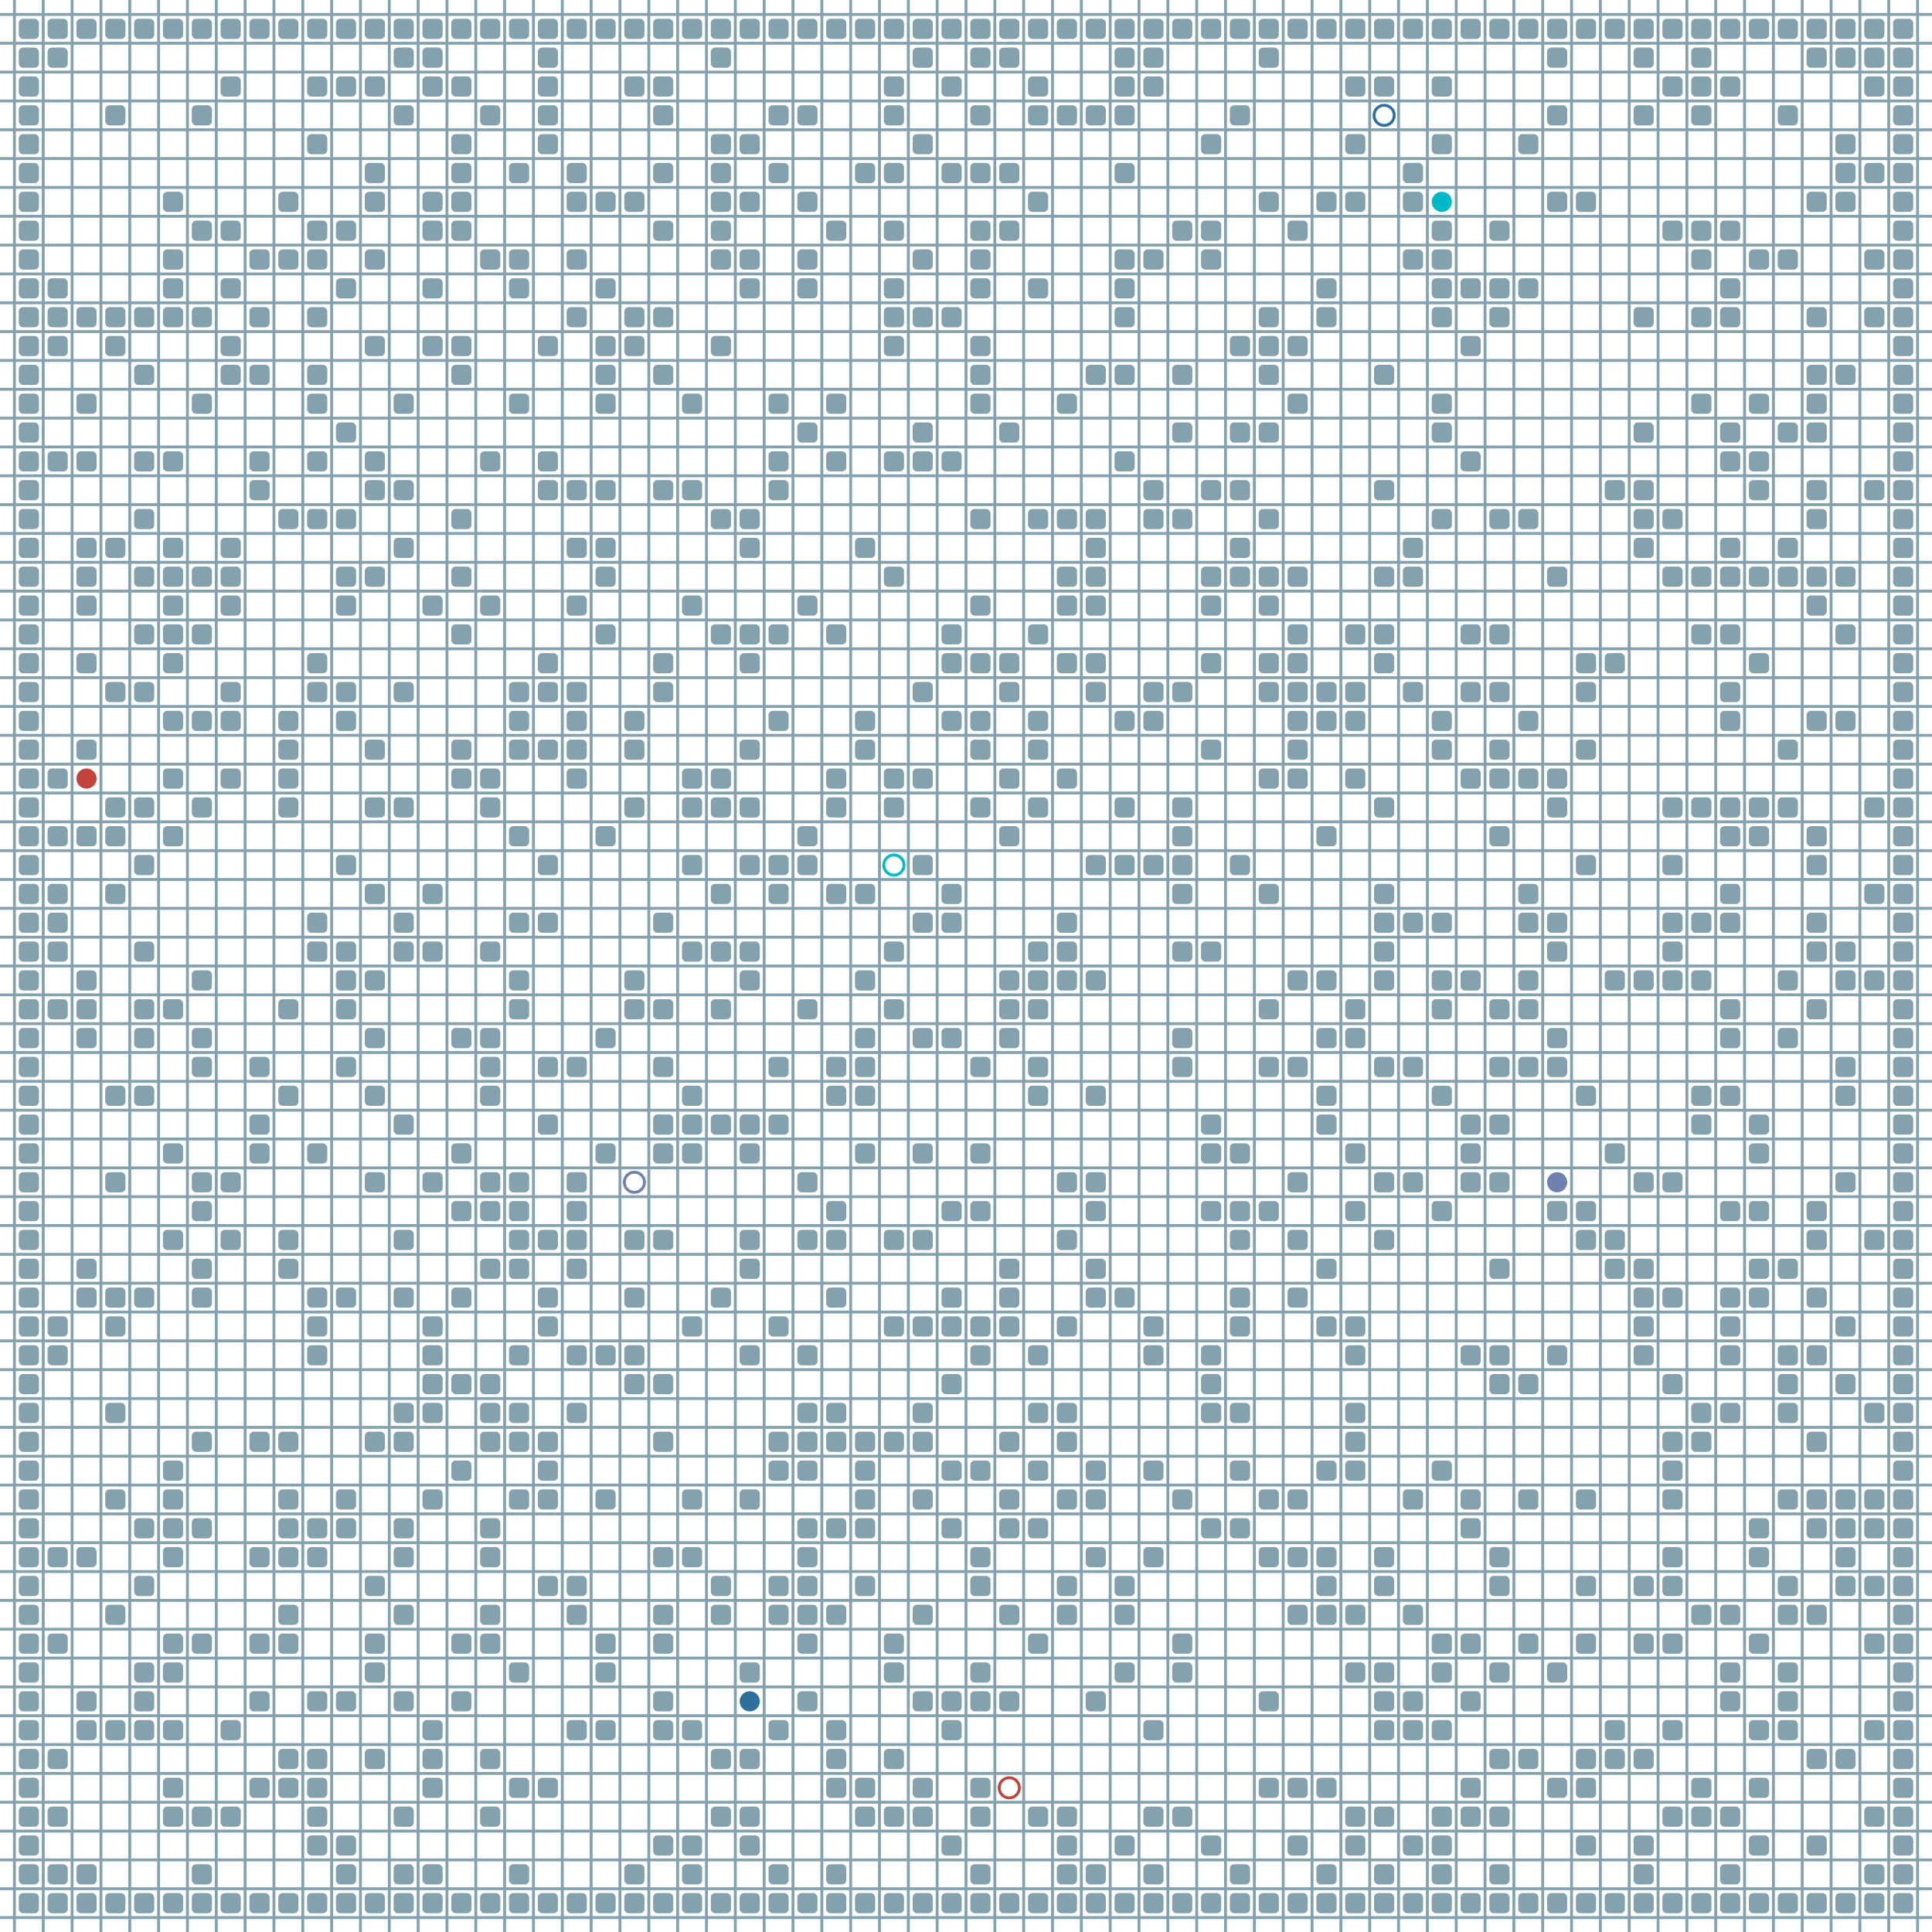 <?xml version="1.0" encoding="UTF-8"?>
        <svg xmlns="http://www.w3.org/2000/svg" xmlns:xlink="http://www.w3.org/1999/xlink"
             width="512" height="512" viewBox="0 -6700 6700 6700">
<defs>

        <rect id="obstacle" width="70" height="70" fill="#84A1AE" rx="15"/>
        <style>
        .line {stroke: #84A1AE; stroke-width: 10;}
        .agent {r: 35;}
        .target {fill: none; stroke-width: 10; r: 35;}
        </style>
        
</defs>

<line class="line" x1="-50.0" x2="-50.0" y1="0" y2="-6700" />
<line class="line" x1="50.0" x2="50.0" y1="0" y2="-6700" />
<line class="line" x1="150.0" x2="150.0" y1="0" y2="-6700" />
<line class="line" x1="250.0" x2="250.0" y1="0" y2="-6700" />
<line class="line" x1="350.0" x2="350.0" y1="0" y2="-6700" />
<line class="line" x1="450.0" x2="450.0" y1="0" y2="-6700" />
<line class="line" x1="550.0" x2="550.0" y1="0" y2="-6700" />
<line class="line" x1="650.0" x2="650.0" y1="0" y2="-6700" />
<line class="line" x1="750.0" x2="750.0" y1="0" y2="-6700" />
<line class="line" x1="850.0" x2="850.0" y1="0" y2="-6700" />
<line class="line" x1="950.0" x2="950.0" y1="0" y2="-6700" />
<line class="line" x1="1050.0" x2="1050.0" y1="0" y2="-6700" />
<line class="line" x1="1150.0" x2="1150.0" y1="0" y2="-6700" />
<line class="line" x1="1250.0" x2="1250.0" y1="0" y2="-6700" />
<line class="line" x1="1350.0" x2="1350.0" y1="0" y2="-6700" />
<line class="line" x1="1450.0" x2="1450.0" y1="0" y2="-6700" />
<line class="line" x1="1550.0" x2="1550.0" y1="0" y2="-6700" />
<line class="line" x1="1650.0" x2="1650.0" y1="0" y2="-6700" />
<line class="line" x1="1750.0" x2="1750.0" y1="0" y2="-6700" />
<line class="line" x1="1850.0" x2="1850.0" y1="0" y2="-6700" />
<line class="line" x1="1950.0" x2="1950.0" y1="0" y2="-6700" />
<line class="line" x1="2050.0" x2="2050.0" y1="0" y2="-6700" />
<line class="line" x1="2150.0" x2="2150.0" y1="0" y2="-6700" />
<line class="line" x1="2250.0" x2="2250.0" y1="0" y2="-6700" />
<line class="line" x1="2350.0" x2="2350.0" y1="0" y2="-6700" />
<line class="line" x1="2450.0" x2="2450.0" y1="0" y2="-6700" />
<line class="line" x1="2550.0" x2="2550.0" y1="0" y2="-6700" />
<line class="line" x1="2650.0" x2="2650.0" y1="0" y2="-6700" />
<line class="line" x1="2750.0" x2="2750.0" y1="0" y2="-6700" />
<line class="line" x1="2850.0" x2="2850.0" y1="0" y2="-6700" />
<line class="line" x1="2950.0" x2="2950.0" y1="0" y2="-6700" />
<line class="line" x1="3050.0" x2="3050.0" y1="0" y2="-6700" />
<line class="line" x1="3150.0" x2="3150.0" y1="0" y2="-6700" />
<line class="line" x1="3250.0" x2="3250.0" y1="0" y2="-6700" />
<line class="line" x1="3350.0" x2="3350.0" y1="0" y2="-6700" />
<line class="line" x1="3450.0" x2="3450.0" y1="0" y2="-6700" />
<line class="line" x1="3550.0" x2="3550.0" y1="0" y2="-6700" />
<line class="line" x1="3650.0" x2="3650.0" y1="0" y2="-6700" />
<line class="line" x1="3750.0" x2="3750.0" y1="0" y2="-6700" />
<line class="line" x1="3850.0" x2="3850.0" y1="0" y2="-6700" />
<line class="line" x1="3950.0" x2="3950.0" y1="0" y2="-6700" />
<line class="line" x1="4050.0" x2="4050.0" y1="0" y2="-6700" />
<line class="line" x1="4150.0" x2="4150.0" y1="0" y2="-6700" />
<line class="line" x1="4250.0" x2="4250.0" y1="0" y2="-6700" />
<line class="line" x1="4350.0" x2="4350.0" y1="0" y2="-6700" />
<line class="line" x1="4450.0" x2="4450.0" y1="0" y2="-6700" />
<line class="line" x1="4550.0" x2="4550.0" y1="0" y2="-6700" />
<line class="line" x1="4650.0" x2="4650.0" y1="0" y2="-6700" />
<line class="line" x1="4750.0" x2="4750.0" y1="0" y2="-6700" />
<line class="line" x1="4850.0" x2="4850.0" y1="0" y2="-6700" />
<line class="line" x1="4950.0" x2="4950.0" y1="0" y2="-6700" />
<line class="line" x1="5050.0" x2="5050.0" y1="0" y2="-6700" />
<line class="line" x1="5150.0" x2="5150.0" y1="0" y2="-6700" />
<line class="line" x1="5250.0" x2="5250.0" y1="0" y2="-6700" />
<line class="line" x1="5350.0" x2="5350.0" y1="0" y2="-6700" />
<line class="line" x1="5450.0" x2="5450.0" y1="0" y2="-6700" />
<line class="line" x1="5550.0" x2="5550.0" y1="0" y2="-6700" />
<line class="line" x1="5650.0" x2="5650.0" y1="0" y2="-6700" />
<line class="line" x1="5750.0" x2="5750.0" y1="0" y2="-6700" />
<line class="line" x1="5850.0" x2="5850.0" y1="0" y2="-6700" />
<line class="line" x1="5950.0" x2="5950.0" y1="0" y2="-6700" />
<line class="line" x1="6050.0" x2="6050.0" y1="0" y2="-6700" />
<line class="line" x1="6150.0" x2="6150.0" y1="0" y2="-6700" />
<line class="line" x1="6250.0" x2="6250.0" y1="0" y2="-6700" />
<line class="line" x1="6350.0" x2="6350.0" y1="0" y2="-6700" />
<line class="line" x1="6450.0" x2="6450.0" y1="0" y2="-6700" />
<line class="line" x1="6550.0" x2="6550.0" y1="0" y2="-6700" />
<line class="line" x1="6650.0" x2="6650.0" y1="0" y2="-6700" />
<line class="line" x1="0" x2="6700" y1="50.0" y2="50.0" />
<line class="line" x1="0" x2="6700" y1="-50.0" y2="-50.0" />
<line class="line" x1="0" x2="6700" y1="-150.0" y2="-150.0" />
<line class="line" x1="0" x2="6700" y1="-250.0" y2="-250.0" />
<line class="line" x1="0" x2="6700" y1="-350.0" y2="-350.0" />
<line class="line" x1="0" x2="6700" y1="-450.0" y2="-450.0" />
<line class="line" x1="0" x2="6700" y1="-550.0" y2="-550.0" />
<line class="line" x1="0" x2="6700" y1="-650.0" y2="-650.0" />
<line class="line" x1="0" x2="6700" y1="-750.0" y2="-750.0" />
<line class="line" x1="0" x2="6700" y1="-850.0" y2="-850.0" />
<line class="line" x1="0" x2="6700" y1="-950.0" y2="-950.0" />
<line class="line" x1="0" x2="6700" y1="-1050.0" y2="-1050.0" />
<line class="line" x1="0" x2="6700" y1="-1150.0" y2="-1150.0" />
<line class="line" x1="0" x2="6700" y1="-1250.0" y2="-1250.0" />
<line class="line" x1="0" x2="6700" y1="-1350.0" y2="-1350.0" />
<line class="line" x1="0" x2="6700" y1="-1450.0" y2="-1450.0" />
<line class="line" x1="0" x2="6700" y1="-1550.0" y2="-1550.0" />
<line class="line" x1="0" x2="6700" y1="-1650.0" y2="-1650.0" />
<line class="line" x1="0" x2="6700" y1="-1750.0" y2="-1750.0" />
<line class="line" x1="0" x2="6700" y1="-1850.0" y2="-1850.0" />
<line class="line" x1="0" x2="6700" y1="-1950.0" y2="-1950.0" />
<line class="line" x1="0" x2="6700" y1="-2050.0" y2="-2050.0" />
<line class="line" x1="0" x2="6700" y1="-2150.0" y2="-2150.0" />
<line class="line" x1="0" x2="6700" y1="-2250.0" y2="-2250.0" />
<line class="line" x1="0" x2="6700" y1="-2350.0" y2="-2350.0" />
<line class="line" x1="0" x2="6700" y1="-2450.0" y2="-2450.0" />
<line class="line" x1="0" x2="6700" y1="-2550.0" y2="-2550.0" />
<line class="line" x1="0" x2="6700" y1="-2650.0" y2="-2650.0" />
<line class="line" x1="0" x2="6700" y1="-2750.0" y2="-2750.0" />
<line class="line" x1="0" x2="6700" y1="-2850.0" y2="-2850.0" />
<line class="line" x1="0" x2="6700" y1="-2950.0" y2="-2950.0" />
<line class="line" x1="0" x2="6700" y1="-3050.0" y2="-3050.0" />
<line class="line" x1="0" x2="6700" y1="-3150.0" y2="-3150.0" />
<line class="line" x1="0" x2="6700" y1="-3250.0" y2="-3250.0" />
<line class="line" x1="0" x2="6700" y1="-3350.0" y2="-3350.0" />
<line class="line" x1="0" x2="6700" y1="-3450.0" y2="-3450.0" />
<line class="line" x1="0" x2="6700" y1="-3550.0" y2="-3550.0" />
<line class="line" x1="0" x2="6700" y1="-3650.0" y2="-3650.0" />
<line class="line" x1="0" x2="6700" y1="-3750.0" y2="-3750.0" />
<line class="line" x1="0" x2="6700" y1="-3850.0" y2="-3850.0" />
<line class="line" x1="0" x2="6700" y1="-3950.0" y2="-3950.0" />
<line class="line" x1="0" x2="6700" y1="-4050.0" y2="-4050.0" />
<line class="line" x1="0" x2="6700" y1="-4150.0" y2="-4150.0" />
<line class="line" x1="0" x2="6700" y1="-4250.0" y2="-4250.0" />
<line class="line" x1="0" x2="6700" y1="-4350.0" y2="-4350.0" />
<line class="line" x1="0" x2="6700" y1="-4450.0" y2="-4450.0" />
<line class="line" x1="0" x2="6700" y1="-4550.0" y2="-4550.0" />
<line class="line" x1="0" x2="6700" y1="-4650.0" y2="-4650.0" />
<line class="line" x1="0" x2="6700" y1="-4750.0" y2="-4750.0" />
<line class="line" x1="0" x2="6700" y1="-4850.0" y2="-4850.0" />
<line class="line" x1="0" x2="6700" y1="-4950.0" y2="-4950.0" />
<line class="line" x1="0" x2="6700" y1="-5050.0" y2="-5050.0" />
<line class="line" x1="0" x2="6700" y1="-5150.0" y2="-5150.0" />
<line class="line" x1="0" x2="6700" y1="-5250.0" y2="-5250.0" />
<line class="line" x1="0" x2="6700" y1="-5350.0" y2="-5350.0" />
<line class="line" x1="0" x2="6700" y1="-5450.0" y2="-5450.0" />
<line class="line" x1="0" x2="6700" y1="-5550.0" y2="-5550.0" />
<line class="line" x1="0" x2="6700" y1="-5650.0" y2="-5650.0" />
<line class="line" x1="0" x2="6700" y1="-5750.0" y2="-5750.0" />
<line class="line" x1="0" x2="6700" y1="-5850.0" y2="-5850.0" />
<line class="line" x1="0" x2="6700" y1="-5950.0" y2="-5950.0" />
<line class="line" x1="0" x2="6700" y1="-6050.0" y2="-6050.0" />
<line class="line" x1="0" x2="6700" y1="-6150.0" y2="-6150.0" />
<line class="line" x1="0" x2="6700" y1="-6250.0" y2="-6250.0" />
<line class="line" x1="0" x2="6700" y1="-6350.0" y2="-6350.0" />
<line class="line" x1="0" x2="6700" y1="-6450.0" y2="-6450.0" />
<line class="line" x1="0" x2="6700" y1="-6550.0" y2="-6550.0" />
<line class="line" x1="0" x2="6700" y1="-6650.0" y2="-6650.0" />
<use href="#obstacle" x="65" y="-135" />
<use href="#obstacle" x="65" y="-235" />
<use href="#obstacle" x="65" y="-335" />
<use href="#obstacle" x="65" y="-435" />
<use href="#obstacle" x="65" y="-535" />
<use href="#obstacle" x="65" y="-635" />
<use href="#obstacle" x="65" y="-735" />
<use href="#obstacle" x="65" y="-835" />
<use href="#obstacle" x="65" y="-935" />
<use href="#obstacle" x="65" y="-1035" />
<use href="#obstacle" x="65" y="-1135" />
<use href="#obstacle" x="65" y="-1235" />
<use href="#obstacle" x="65" y="-1335" />
<use href="#obstacle" x="65" y="-1435" />
<use href="#obstacle" x="65" y="-1535" />
<use href="#obstacle" x="65" y="-1635" />
<use href="#obstacle" x="65" y="-1735" />
<use href="#obstacle" x="65" y="-1835" />
<use href="#obstacle" x="65" y="-1935" />
<use href="#obstacle" x="65" y="-2035" />
<use href="#obstacle" x="65" y="-2135" />
<use href="#obstacle" x="65" y="-2235" />
<use href="#obstacle" x="65" y="-2335" />
<use href="#obstacle" x="65" y="-2435" />
<use href="#obstacle" x="65" y="-2535" />
<use href="#obstacle" x="65" y="-2635" />
<use href="#obstacle" x="65" y="-2735" />
<use href="#obstacle" x="65" y="-2835" />
<use href="#obstacle" x="65" y="-2935" />
<use href="#obstacle" x="65" y="-3035" />
<use href="#obstacle" x="65" y="-3135" />
<use href="#obstacle" x="65" y="-3235" />
<use href="#obstacle" x="65" y="-3335" />
<use href="#obstacle" x="65" y="-3435" />
<use href="#obstacle" x="65" y="-3535" />
<use href="#obstacle" x="65" y="-3635" />
<use href="#obstacle" x="65" y="-3735" />
<use href="#obstacle" x="65" y="-3835" />
<use href="#obstacle" x="65" y="-3935" />
<use href="#obstacle" x="65" y="-4035" />
<use href="#obstacle" x="65" y="-4135" />
<use href="#obstacle" x="65" y="-4235" />
<use href="#obstacle" x="65" y="-4335" />
<use href="#obstacle" x="65" y="-4435" />
<use href="#obstacle" x="65" y="-4535" />
<use href="#obstacle" x="65" y="-4635" />
<use href="#obstacle" x="65" y="-4735" />
<use href="#obstacle" x="65" y="-4835" />
<use href="#obstacle" x="65" y="-4935" />
<use href="#obstacle" x="65" y="-5035" />
<use href="#obstacle" x="65" y="-5135" />
<use href="#obstacle" x="65" y="-5235" />
<use href="#obstacle" x="65" y="-5335" />
<use href="#obstacle" x="65" y="-5435" />
<use href="#obstacle" x="65" y="-5535" />
<use href="#obstacle" x="65" y="-5635" />
<use href="#obstacle" x="65" y="-5735" />
<use href="#obstacle" x="65" y="-5835" />
<use href="#obstacle" x="65" y="-5935" />
<use href="#obstacle" x="65" y="-6035" />
<use href="#obstacle" x="65" y="-6135" />
<use href="#obstacle" x="65" y="-6235" />
<use href="#obstacle" x="65" y="-6335" />
<use href="#obstacle" x="65" y="-6435" />
<use href="#obstacle" x="65" y="-6535" />
<use href="#obstacle" x="65" y="-6635" />
<use href="#obstacle" x="165" y="-135" />
<use href="#obstacle" x="165" y="-235" />
<use href="#obstacle" x="165" y="-435" />
<use href="#obstacle" x="165" y="-635" />
<use href="#obstacle" x="165" y="-1035" />
<use href="#obstacle" x="165" y="-1335" />
<use href="#obstacle" x="165" y="-2035" />
<use href="#obstacle" x="165" y="-2135" />
<use href="#obstacle" x="165" y="-3235" />
<use href="#obstacle" x="165" y="-3435" />
<use href="#obstacle" x="165" y="-3535" />
<use href="#obstacle" x="165" y="-3635" />
<use href="#obstacle" x="165" y="-3835" />
<use href="#obstacle" x="165" y="-4035" />
<use href="#obstacle" x="165" y="-5135" />
<use href="#obstacle" x="165" y="-5535" />
<use href="#obstacle" x="165" y="-5635" />
<use href="#obstacle" x="165" y="-5735" />
<use href="#obstacle" x="165" y="-6535" />
<use href="#obstacle" x="165" y="-6635" />
<use href="#obstacle" x="265" y="-135" />
<use href="#obstacle" x="265" y="-235" />
<use href="#obstacle" x="265" y="-735" />
<use href="#obstacle" x="265" y="-835" />
<use href="#obstacle" x="265" y="-1335" />
<use href="#obstacle" x="265" y="-2235" />
<use href="#obstacle" x="265" y="-2335" />
<use href="#obstacle" x="265" y="-3135" />
<use href="#obstacle" x="265" y="-3235" />
<use href="#obstacle" x="265" y="-3335" />
<use href="#obstacle" x="265" y="-3835" />
<use href="#obstacle" x="265" y="-4135" />
<use href="#obstacle" x="265" y="-4435" />
<use href="#obstacle" x="265" y="-4635" />
<use href="#obstacle" x="265" y="-4735" />
<use href="#obstacle" x="265" y="-4835" />
<use href="#obstacle" x="265" y="-5135" />
<use href="#obstacle" x="265" y="-5335" />
<use href="#obstacle" x="265" y="-5635" />
<use href="#obstacle" x="265" y="-6635" />
<use href="#obstacle" x="365" y="-135" />
<use href="#obstacle" x="365" y="-735" />
<use href="#obstacle" x="365" y="-1135" />
<use href="#obstacle" x="365" y="-1535" />
<use href="#obstacle" x="365" y="-1835" />
<use href="#obstacle" x="365" y="-2135" />
<use href="#obstacle" x="365" y="-2235" />
<use href="#obstacle" x="365" y="-2635" />
<use href="#obstacle" x="365" y="-2935" />
<use href="#obstacle" x="365" y="-3635" />
<use href="#obstacle" x="365" y="-3835" />
<use href="#obstacle" x="365" y="-3935" />
<use href="#obstacle" x="365" y="-4335" />
<use href="#obstacle" x="365" y="-4835" />
<use href="#obstacle" x="365" y="-5535" />
<use href="#obstacle" x="365" y="-5635" />
<use href="#obstacle" x="365" y="-6335" />
<use href="#obstacle" x="365" y="-6635" />
<use href="#obstacle" x="465" y="-135" />
<use href="#obstacle" x="465" y="-735" />
<use href="#obstacle" x="465" y="-835" />
<use href="#obstacle" x="465" y="-935" />
<use href="#obstacle" x="465" y="-1235" />
<use href="#obstacle" x="465" y="-1435" />
<use href="#obstacle" x="465" y="-2235" />
<use href="#obstacle" x="465" y="-2935" />
<use href="#obstacle" x="465" y="-3135" />
<use href="#obstacle" x="465" y="-3235" />
<use href="#obstacle" x="465" y="-3435" />
<use href="#obstacle" x="465" y="-3735" />
<use href="#obstacle" x="465" y="-3935" />
<use href="#obstacle" x="465" y="-4335" />
<use href="#obstacle" x="465" y="-4535" />
<use href="#obstacle" x="465" y="-4735" />
<use href="#obstacle" x="465" y="-4935" />
<use href="#obstacle" x="465" y="-5135" />
<use href="#obstacle" x="465" y="-5435" />
<use href="#obstacle" x="465" y="-5635" />
<use href="#obstacle" x="465" y="-6635" />
<use href="#obstacle" x="565" y="-135" />
<use href="#obstacle" x="565" y="-435" />
<use href="#obstacle" x="565" y="-535" />
<use href="#obstacle" x="565" y="-735" />
<use href="#obstacle" x="565" y="-935" />
<use href="#obstacle" x="565" y="-1035" />
<use href="#obstacle" x="565" y="-1335" />
<use href="#obstacle" x="565" y="-1435" />
<use href="#obstacle" x="565" y="-1535" />
<use href="#obstacle" x="565" y="-1635" />
<use href="#obstacle" x="565" y="-2435" />
<use href="#obstacle" x="565" y="-2735" />
<use href="#obstacle" x="565" y="-3235" />
<use href="#obstacle" x="565" y="-3835" />
<use href="#obstacle" x="565" y="-4035" />
<use href="#obstacle" x="565" y="-4235" />
<use href="#obstacle" x="565" y="-4435" />
<use href="#obstacle" x="565" y="-4535" />
<use href="#obstacle" x="565" y="-4635" />
<use href="#obstacle" x="565" y="-4735" />
<use href="#obstacle" x="565" y="-4835" />
<use href="#obstacle" x="565" y="-5135" />
<use href="#obstacle" x="565" y="-5635" />
<use href="#obstacle" x="565" y="-5735" />
<use href="#obstacle" x="565" y="-5835" />
<use href="#obstacle" x="565" y="-6035" />
<use href="#obstacle" x="565" y="-6635" />
<use href="#obstacle" x="665" y="-135" />
<use href="#obstacle" x="665" y="-235" />
<use href="#obstacle" x="665" y="-435" />
<use href="#obstacle" x="665" y="-1035" />
<use href="#obstacle" x="665" y="-1435" />
<use href="#obstacle" x="665" y="-1735" />
<use href="#obstacle" x="665" y="-2235" />
<use href="#obstacle" x="665" y="-2335" />
<use href="#obstacle" x="665" y="-2535" />
<use href="#obstacle" x="665" y="-2635" />
<use href="#obstacle" x="665" y="-3035" />
<use href="#obstacle" x="665" y="-3135" />
<use href="#obstacle" x="665" y="-3335" />
<use href="#obstacle" x="665" y="-3935" />
<use href="#obstacle" x="665" y="-4235" />
<use href="#obstacle" x="665" y="-4535" />
<use href="#obstacle" x="665" y="-4735" />
<use href="#obstacle" x="665" y="-5335" />
<use href="#obstacle" x="665" y="-5635" />
<use href="#obstacle" x="665" y="-5935" />
<use href="#obstacle" x="665" y="-6335" />
<use href="#obstacle" x="665" y="-6635" />
<use href="#obstacle" x="765" y="-135" />
<use href="#obstacle" x="765" y="-435" />
<use href="#obstacle" x="765" y="-735" />
<use href="#obstacle" x="765" y="-2435" />
<use href="#obstacle" x="765" y="-2635" />
<use href="#obstacle" x="765" y="-4035" />
<use href="#obstacle" x="765" y="-4235" />
<use href="#obstacle" x="765" y="-4335" />
<use href="#obstacle" x="765" y="-4635" />
<use href="#obstacle" x="765" y="-4735" />
<use href="#obstacle" x="765" y="-4835" />
<use href="#obstacle" x="765" y="-5435" />
<use href="#obstacle" x="765" y="-5535" />
<use href="#obstacle" x="765" y="-5735" />
<use href="#obstacle" x="765" y="-5935" />
<use href="#obstacle" x="765" y="-6435" />
<use href="#obstacle" x="765" y="-6635" />
<use href="#obstacle" x="865" y="-135" />
<use href="#obstacle" x="865" y="-535" />
<use href="#obstacle" x="865" y="-835" />
<use href="#obstacle" x="865" y="-1035" />
<use href="#obstacle" x="865" y="-1335" />
<use href="#obstacle" x="865" y="-1735" />
<use href="#obstacle" x="865" y="-2735" />
<use href="#obstacle" x="865" y="-2835" />
<use href="#obstacle" x="865" y="-3035" />
<use href="#obstacle" x="865" y="-5035" />
<use href="#obstacle" x="865" y="-5135" />
<use href="#obstacle" x="865" y="-5435" />
<use href="#obstacle" x="865" y="-5635" />
<use href="#obstacle" x="865" y="-5835" />
<use href="#obstacle" x="865" y="-6635" />
<use href="#obstacle" x="965" y="-135" />
<use href="#obstacle" x="965" y="-535" />
<use href="#obstacle" x="965" y="-635" />
<use href="#obstacle" x="965" y="-1035" />
<use href="#obstacle" x="965" y="-1135" />
<use href="#obstacle" x="965" y="-1335" />
<use href="#obstacle" x="965" y="-1435" />
<use href="#obstacle" x="965" y="-1535" />
<use href="#obstacle" x="965" y="-1735" />
<use href="#obstacle" x="965" y="-2335" />
<use href="#obstacle" x="965" y="-2435" />
<use href="#obstacle" x="965" y="-2935" />
<use href="#obstacle" x="965" y="-3235" />
<use href="#obstacle" x="965" y="-3935" />
<use href="#obstacle" x="965" y="-4035" />
<use href="#obstacle" x="965" y="-4135" />
<use href="#obstacle" x="965" y="-4235" />
<use href="#obstacle" x="965" y="-4935" />
<use href="#obstacle" x="965" y="-5835" />
<use href="#obstacle" x="965" y="-6035" />
<use href="#obstacle" x="965" y="-6635" />
<use href="#obstacle" x="1065" y="-135" />
<use href="#obstacle" x="1065" y="-335" />
<use href="#obstacle" x="1065" y="-435" />
<use href="#obstacle" x="1065" y="-535" />
<use href="#obstacle" x="1065" y="-635" />
<use href="#obstacle" x="1065" y="-835" />
<use href="#obstacle" x="1065" y="-1335" />
<use href="#obstacle" x="1065" y="-1435" />
<use href="#obstacle" x="1065" y="-2035" />
<use href="#obstacle" x="1065" y="-2135" />
<use href="#obstacle" x="1065" y="-2235" />
<use href="#obstacle" x="1065" y="-2735" />
<use href="#obstacle" x="1065" y="-3435" />
<use href="#obstacle" x="1065" y="-3535" />
<use href="#obstacle" x="1065" y="-4335" />
<use href="#obstacle" x="1065" y="-4435" />
<use href="#obstacle" x="1065" y="-4935" />
<use href="#obstacle" x="1065" y="-5135" />
<use href="#obstacle" x="1065" y="-5335" />
<use href="#obstacle" x="1065" y="-5435" />
<use href="#obstacle" x="1065" y="-5635" />
<use href="#obstacle" x="1065" y="-5835" />
<use href="#obstacle" x="1065" y="-5935" />
<use href="#obstacle" x="1065" y="-6235" />
<use href="#obstacle" x="1065" y="-6435" />
<use href="#obstacle" x="1065" y="-6635" />
<use href="#obstacle" x="1165" y="-135" />
<use href="#obstacle" x="1165" y="-235" />
<use href="#obstacle" x="1165" y="-335" />
<use href="#obstacle" x="1165" y="-835" />
<use href="#obstacle" x="1165" y="-1435" />
<use href="#obstacle" x="1165" y="-1535" />
<use href="#obstacle" x="1165" y="-2235" />
<use href="#obstacle" x="1165" y="-3035" />
<use href="#obstacle" x="1165" y="-3235" />
<use href="#obstacle" x="1165" y="-3335" />
<use href="#obstacle" x="1165" y="-3435" />
<use href="#obstacle" x="1165" y="-3735" />
<use href="#obstacle" x="1165" y="-4235" />
<use href="#obstacle" x="1165" y="-4335" />
<use href="#obstacle" x="1165" y="-4635" />
<use href="#obstacle" x="1165" y="-4735" />
<use href="#obstacle" x="1165" y="-4935" />
<use href="#obstacle" x="1165" y="-5235" />
<use href="#obstacle" x="1165" y="-5735" />
<use href="#obstacle" x="1165" y="-5935" />
<use href="#obstacle" x="1165" y="-6435" />
<use href="#obstacle" x="1165" y="-6635" />
<use href="#obstacle" x="1265" y="-135" />
<use href="#obstacle" x="1265" y="-635" />
<use href="#obstacle" x="1265" y="-935" />
<use href="#obstacle" x="1265" y="-1035" />
<use href="#obstacle" x="1265" y="-1235" />
<use href="#obstacle" x="1265" y="-1735" />
<use href="#obstacle" x="1265" y="-2635" />
<use href="#obstacle" x="1265" y="-2935" />
<use href="#obstacle" x="1265" y="-3135" />
<use href="#obstacle" x="1265" y="-3335" />
<use href="#obstacle" x="1265" y="-3635" />
<use href="#obstacle" x="1265" y="-3935" />
<use href="#obstacle" x="1265" y="-4135" />
<use href="#obstacle" x="1265" y="-4735" />
<use href="#obstacle" x="1265" y="-5035" />
<use href="#obstacle" x="1265" y="-5135" />
<use href="#obstacle" x="1265" y="-5535" />
<use href="#obstacle" x="1265" y="-5835" />
<use href="#obstacle" x="1265" y="-6035" />
<use href="#obstacle" x="1265" y="-6135" />
<use href="#obstacle" x="1265" y="-6435" />
<use href="#obstacle" x="1265" y="-6635" />
<use href="#obstacle" x="1365" y="-135" />
<use href="#obstacle" x="1365" y="-235" />
<use href="#obstacle" x="1365" y="-435" />
<use href="#obstacle" x="1365" y="-835" />
<use href="#obstacle" x="1365" y="-1135" />
<use href="#obstacle" x="1365" y="-1335" />
<use href="#obstacle" x="1365" y="-1435" />
<use href="#obstacle" x="1365" y="-1735" />
<use href="#obstacle" x="1365" y="-1835" />
<use href="#obstacle" x="1365" y="-2235" />
<use href="#obstacle" x="1365" y="-2435" />
<use href="#obstacle" x="1365" y="-2835" />
<use href="#obstacle" x="1365" y="-3435" />
<use href="#obstacle" x="1365" y="-3535" />
<use href="#obstacle" x="1365" y="-3935" />
<use href="#obstacle" x="1365" y="-4335" />
<use href="#obstacle" x="1365" y="-4835" />
<use href="#obstacle" x="1365" y="-5035" />
<use href="#obstacle" x="1365" y="-5335" />
<use href="#obstacle" x="1365" y="-6335" />
<use href="#obstacle" x="1365" y="-6535" />
<use href="#obstacle" x="1365" y="-6635" />
<use href="#obstacle" x="1465" y="-135" />
<use href="#obstacle" x="1465" y="-235" />
<use href="#obstacle" x="1465" y="-535" />
<use href="#obstacle" x="1465" y="-635" />
<use href="#obstacle" x="1465" y="-735" />
<use href="#obstacle" x="1465" y="-1535" />
<use href="#obstacle" x="1465" y="-1835" />
<use href="#obstacle" x="1465" y="-1935" />
<use href="#obstacle" x="1465" y="-2035" />
<use href="#obstacle" x="1465" y="-2135" />
<use href="#obstacle" x="1465" y="-2635" />
<use href="#obstacle" x="1465" y="-3435" />
<use href="#obstacle" x="1465" y="-3635" />
<use href="#obstacle" x="1465" y="-4635" />
<use href="#obstacle" x="1465" y="-5535" />
<use href="#obstacle" x="1465" y="-5735" />
<use href="#obstacle" x="1465" y="-5935" />
<use href="#obstacle" x="1465" y="-6035" />
<use href="#obstacle" x="1465" y="-6435" />
<use href="#obstacle" x="1465" y="-6535" />
<use href="#obstacle" x="1465" y="-6635" />
<use href="#obstacle" x="1565" y="-135" />
<use href="#obstacle" x="1565" y="-835" />
<use href="#obstacle" x="1565" y="-1035" />
<use href="#obstacle" x="1565" y="-1635" />
<use href="#obstacle" x="1565" y="-1935" />
<use href="#obstacle" x="1565" y="-2235" />
<use href="#obstacle" x="1565" y="-2535" />
<use href="#obstacle" x="1565" y="-2735" />
<use href="#obstacle" x="1565" y="-3135" />
<use href="#obstacle" x="1565" y="-4035" />
<use href="#obstacle" x="1565" y="-4135" />
<use href="#obstacle" x="1565" y="-4535" />
<use href="#obstacle" x="1565" y="-4735" />
<use href="#obstacle" x="1565" y="-4935" />
<use href="#obstacle" x="1565" y="-5435" />
<use href="#obstacle" x="1565" y="-5535" />
<use href="#obstacle" x="1565" y="-5935" />
<use href="#obstacle" x="1565" y="-6035" />
<use href="#obstacle" x="1565" y="-6135" />
<use href="#obstacle" x="1565" y="-6235" />
<use href="#obstacle" x="1565" y="-6435" />
<use href="#obstacle" x="1565" y="-6635" />
<use href="#obstacle" x="1665" y="-135" />
<use href="#obstacle" x="1665" y="-435" />
<use href="#obstacle" x="1665" y="-635" />
<use href="#obstacle" x="1665" y="-1035" />
<use href="#obstacle" x="1665" y="-1135" />
<use href="#obstacle" x="1665" y="-1335" />
<use href="#obstacle" x="1665" y="-1435" />
<use href="#obstacle" x="1665" y="-1735" />
<use href="#obstacle" x="1665" y="-1835" />
<use href="#obstacle" x="1665" y="-1935" />
<use href="#obstacle" x="1665" y="-2335" />
<use href="#obstacle" x="1665" y="-2535" />
<use href="#obstacle" x="1665" y="-2635" />
<use href="#obstacle" x="1665" y="-2935" />
<use href="#obstacle" x="1665" y="-3035" />
<use href="#obstacle" x="1665" y="-3135" />
<use href="#obstacle" x="1665" y="-3435" />
<use href="#obstacle" x="1665" y="-3935" />
<use href="#obstacle" x="1665" y="-4035" />
<use href="#obstacle" x="1665" y="-4635" />
<use href="#obstacle" x="1665" y="-5135" />
<use href="#obstacle" x="1665" y="-5835" />
<use href="#obstacle" x="1665" y="-6335" />
<use href="#obstacle" x="1665" y="-6635" />
<use href="#obstacle" x="1765" y="-135" />
<use href="#obstacle" x="1765" y="-235" />
<use href="#obstacle" x="1765" y="-535" />
<use href="#obstacle" x="1765" y="-935" />
<use href="#obstacle" x="1765" y="-1535" />
<use href="#obstacle" x="1765" y="-1735" />
<use href="#obstacle" x="1765" y="-1835" />
<use href="#obstacle" x="1765" y="-2035" />
<use href="#obstacle" x="1765" y="-2335" />
<use href="#obstacle" x="1765" y="-2435" />
<use href="#obstacle" x="1765" y="-2535" />
<use href="#obstacle" x="1765" y="-2635" />
<use href="#obstacle" x="1765" y="-3235" />
<use href="#obstacle" x="1765" y="-3335" />
<use href="#obstacle" x="1765" y="-3535" />
<use href="#obstacle" x="1765" y="-3835" />
<use href="#obstacle" x="1765" y="-4135" />
<use href="#obstacle" x="1765" y="-4235" />
<use href="#obstacle" x="1765" y="-4335" />
<use href="#obstacle" x="1765" y="-5335" />
<use href="#obstacle" x="1765" y="-5735" />
<use href="#obstacle" x="1765" y="-5835" />
<use href="#obstacle" x="1765" y="-6135" />
<use href="#obstacle" x="1765" y="-6635" />
<use href="#obstacle" x="1865" y="-135" />
<use href="#obstacle" x="1865" y="-535" />
<use href="#obstacle" x="1865" y="-1235" />
<use href="#obstacle" x="1865" y="-1535" />
<use href="#obstacle" x="1865" y="-1635" />
<use href="#obstacle" x="1865" y="-1735" />
<use href="#obstacle" x="1865" y="-2135" />
<use href="#obstacle" x="1865" y="-2235" />
<use href="#obstacle" x="1865" y="-2435" />
<use href="#obstacle" x="1865" y="-2835" />
<use href="#obstacle" x="1865" y="-3035" />
<use href="#obstacle" x="1865" y="-3535" />
<use href="#obstacle" x="1865" y="-3735" />
<use href="#obstacle" x="1865" y="-4135" />
<use href="#obstacle" x="1865" y="-4335" />
<use href="#obstacle" x="1865" y="-4435" />
<use href="#obstacle" x="1865" y="-5035" />
<use href="#obstacle" x="1865" y="-5135" />
<use href="#obstacle" x="1865" y="-5535" />
<use href="#obstacle" x="1865" y="-6235" />
<use href="#obstacle" x="1865" y="-6335" />
<use href="#obstacle" x="1865" y="-6435" />
<use href="#obstacle" x="1865" y="-6535" />
<use href="#obstacle" x="1865" y="-6635" />
<use href="#obstacle" x="1965" y="-135" />
<use href="#obstacle" x="1965" y="-735" />
<use href="#obstacle" x="1965" y="-1135" />
<use href="#obstacle" x="1965" y="-1235" />
<use href="#obstacle" x="1965" y="-1835" />
<use href="#obstacle" x="1965" y="-2035" />
<use href="#obstacle" x="1965" y="-2335" />
<use href="#obstacle" x="1965" y="-2435" />
<use href="#obstacle" x="1965" y="-2535" />
<use href="#obstacle" x="1965" y="-2635" />
<use href="#obstacle" x="1965" y="-3035" />
<use href="#obstacle" x="1965" y="-4035" />
<use href="#obstacle" x="1965" y="-4135" />
<use href="#obstacle" x="1965" y="-4235" />
<use href="#obstacle" x="1965" y="-4335" />
<use href="#obstacle" x="1965" y="-4635" />
<use href="#obstacle" x="1965" y="-4835" />
<use href="#obstacle" x="1965" y="-5035" />
<use href="#obstacle" x="1965" y="-5635" />
<use href="#obstacle" x="1965" y="-5835" />
<use href="#obstacle" x="1965" y="-6035" />
<use href="#obstacle" x="1965" y="-6135" />
<use href="#obstacle" x="1965" y="-6635" />
<use href="#obstacle" x="2065" y="-135" />
<use href="#obstacle" x="2065" y="-735" />
<use href="#obstacle" x="2065" y="-935" />
<use href="#obstacle" x="2065" y="-1035" />
<use href="#obstacle" x="2065" y="-1535" />
<use href="#obstacle" x="2065" y="-2035" />
<use href="#obstacle" x="2065" y="-2735" />
<use href="#obstacle" x="2065" y="-3135" />
<use href="#obstacle" x="2065" y="-3835" />
<use href="#obstacle" x="2065" y="-4535" />
<use href="#obstacle" x="2065" y="-4735" />
<use href="#obstacle" x="2065" y="-4835" />
<use href="#obstacle" x="2065" y="-5035" />
<use href="#obstacle" x="2065" y="-5335" />
<use href="#obstacle" x="2065" y="-5435" />
<use href="#obstacle" x="2065" y="-5535" />
<use href="#obstacle" x="2065" y="-5735" />
<use href="#obstacle" x="2065" y="-6035" />
<use href="#obstacle" x="2065" y="-6635" />
<use href="#obstacle" x="2165" y="-135" />
<use href="#obstacle" x="2165" y="-235" />
<use href="#obstacle" x="2165" y="-1935" />
<use href="#obstacle" x="2165" y="-2035" />
<use href="#obstacle" x="2165" y="-2235" />
<use href="#obstacle" x="2165" y="-2435" />
<use href="#obstacle" x="2165" y="-3235" />
<use href="#obstacle" x="2165" y="-3335" />
<use href="#obstacle" x="2165" y="-3935" />
<use href="#obstacle" x="2165" y="-4135" />
<use href="#obstacle" x="2165" y="-4235" />
<use href="#obstacle" x="2165" y="-5535" />
<use href="#obstacle" x="2165" y="-5635" />
<use href="#obstacle" x="2165" y="-6035" />
<use href="#obstacle" x="2165" y="-6435" />
<use href="#obstacle" x="2165" y="-6635" />
<use href="#obstacle" x="2265" y="-135" />
<use href="#obstacle" x="2265" y="-335" />
<use href="#obstacle" x="2265" y="-735" />
<use href="#obstacle" x="2265" y="-835" />
<use href="#obstacle" x="2265" y="-1035" />
<use href="#obstacle" x="2265" y="-1135" />
<use href="#obstacle" x="2265" y="-1335" />
<use href="#obstacle" x="2265" y="-1735" />
<use href="#obstacle" x="2265" y="-1935" />
<use href="#obstacle" x="2265" y="-2435" />
<use href="#obstacle" x="2265" y="-2735" />
<use href="#obstacle" x="2265" y="-2835" />
<use href="#obstacle" x="2265" y="-3035" />
<use href="#obstacle" x="2265" y="-3235" />
<use href="#obstacle" x="2265" y="-3535" />
<use href="#obstacle" x="2265" y="-4335" />
<use href="#obstacle" x="2265" y="-4435" />
<use href="#obstacle" x="2265" y="-5035" />
<use href="#obstacle" x="2265" y="-5435" />
<use href="#obstacle" x="2265" y="-5635" />
<use href="#obstacle" x="2265" y="-5935" />
<use href="#obstacle" x="2265" y="-6135" />
<use href="#obstacle" x="2265" y="-6335" />
<use href="#obstacle" x="2265" y="-6435" />
<use href="#obstacle" x="2265" y="-6635" />
<use href="#obstacle" x="2365" y="-135" />
<use href="#obstacle" x="2365" y="-235" />
<use href="#obstacle" x="2365" y="-335" />
<use href="#obstacle" x="2365" y="-735" />
<use href="#obstacle" x="2365" y="-1335" />
<use href="#obstacle" x="2365" y="-1535" />
<use href="#obstacle" x="2365" y="-2135" />
<use href="#obstacle" x="2365" y="-2735" />
<use href="#obstacle" x="2365" y="-2835" />
<use href="#obstacle" x="2365" y="-2935" />
<use href="#obstacle" x="2365" y="-3435" />
<use href="#obstacle" x="2365" y="-3735" />
<use href="#obstacle" x="2365" y="-3935" />
<use href="#obstacle" x="2365" y="-4035" />
<use href="#obstacle" x="2365" y="-4635" />
<use href="#obstacle" x="2365" y="-5035" />
<use href="#obstacle" x="2365" y="-5335" />
<use href="#obstacle" x="2365" y="-6635" />
<use href="#obstacle" x="2465" y="-135" />
<use href="#obstacle" x="2465" y="-435" />
<use href="#obstacle" x="2465" y="-635" />
<use href="#obstacle" x="2465" y="-1135" />
<use href="#obstacle" x="2465" y="-1235" />
<use href="#obstacle" x="2465" y="-2235" />
<use href="#obstacle" x="2465" y="-2835" />
<use href="#obstacle" x="2465" y="-3235" />
<use href="#obstacle" x="2465" y="-3435" />
<use href="#obstacle" x="2465" y="-3635" />
<use href="#obstacle" x="2465" y="-3935" />
<use href="#obstacle" x="2465" y="-4035" />
<use href="#obstacle" x="2465" y="-4535" />
<use href="#obstacle" x="2465" y="-4935" />
<use href="#obstacle" x="2465" y="-5535" />
<use href="#obstacle" x="2465" y="-5835" />
<use href="#obstacle" x="2465" y="-5935" />
<use href="#obstacle" x="2465" y="-6035" />
<use href="#obstacle" x="2465" y="-6135" />
<use href="#obstacle" x="2465" y="-6235" />
<use href="#obstacle" x="2465" y="-6535" />
<use href="#obstacle" x="2465" y="-6635" />
<use href="#obstacle" x="2565" y="-135" />
<use href="#obstacle" x="2565" y="-335" />
<use href="#obstacle" x="2565" y="-435" />
<use href="#obstacle" x="2565" y="-635" />
<use href="#obstacle" x="2565" y="-935" />
<use href="#obstacle" x="2565" y="-1535" />
<use href="#obstacle" x="2565" y="-2035" />
<use href="#obstacle" x="2565" y="-2335" />
<use href="#obstacle" x="2565" y="-2435" />
<use href="#obstacle" x="2565" y="-2735" />
<use href="#obstacle" x="2565" y="-2835" />
<use href="#obstacle" x="2565" y="-3335" />
<use href="#obstacle" x="2565" y="-3435" />
<use href="#obstacle" x="2565" y="-3735" />
<use href="#obstacle" x="2565" y="-3935" />
<use href="#obstacle" x="2565" y="-4135" />
<use href="#obstacle" x="2565" y="-4435" />
<use href="#obstacle" x="2565" y="-4535" />
<use href="#obstacle" x="2565" y="-4835" />
<use href="#obstacle" x="2565" y="-4935" />
<use href="#obstacle" x="2565" y="-5735" />
<use href="#obstacle" x="2565" y="-5835" />
<use href="#obstacle" x="2565" y="-6035" />
<use href="#obstacle" x="2565" y="-6235" />
<use href="#obstacle" x="2565" y="-6635" />
<use href="#obstacle" x="2665" y="-135" />
<use href="#obstacle" x="2665" y="-235" />
<use href="#obstacle" x="2665" y="-735" />
<use href="#obstacle" x="2665" y="-1135" />
<use href="#obstacle" x="2665" y="-1235" />
<use href="#obstacle" x="2665" y="-1635" />
<use href="#obstacle" x="2665" y="-1735" />
<use href="#obstacle" x="2665" y="-2135" />
<use href="#obstacle" x="2665" y="-2835" />
<use href="#obstacle" x="2665" y="-3035" />
<use href="#obstacle" x="2665" y="-3635" />
<use href="#obstacle" x="2665" y="-3735" />
<use href="#obstacle" x="2665" y="-4235" />
<use href="#obstacle" x="2665" y="-4535" />
<use href="#obstacle" x="2665" y="-5035" />
<use href="#obstacle" x="2665" y="-5135" />
<use href="#obstacle" x="2665" y="-5335" />
<use href="#obstacle" x="2665" y="-6135" />
<use href="#obstacle" x="2665" y="-6335" />
<use href="#obstacle" x="2665" y="-6635" />
<use href="#obstacle" x="2765" y="-135" />
<use href="#obstacle" x="2765" y="-835" />
<use href="#obstacle" x="2765" y="-1035" />
<use href="#obstacle" x="2765" y="-1135" />
<use href="#obstacle" x="2765" y="-1235" />
<use href="#obstacle" x="2765" y="-1335" />
<use href="#obstacle" x="2765" y="-1435" />
<use href="#obstacle" x="2765" y="-1635" />
<use href="#obstacle" x="2765" y="-1735" />
<use href="#obstacle" x="2765" y="-1835" />
<use href="#obstacle" x="2765" y="-2035" />
<use href="#obstacle" x="2765" y="-2435" />
<use href="#obstacle" x="2765" y="-2635" />
<use href="#obstacle" x="2765" y="-3235" />
<use href="#obstacle" x="2765" y="-3735" />
<use href="#obstacle" x="2765" y="-3835" />
<use href="#obstacle" x="2765" y="-4635" />
<use href="#obstacle" x="2765" y="-5235" />
<use href="#obstacle" x="2765" y="-5735" />
<use href="#obstacle" x="2765" y="-5835" />
<use href="#obstacle" x="2765" y="-6035" />
<use href="#obstacle" x="2765" y="-6335" />
<use href="#obstacle" x="2765" y="-6635" />
<use href="#obstacle" x="2865" y="-135" />
<use href="#obstacle" x="2865" y="-235" />
<use href="#obstacle" x="2865" y="-535" />
<use href="#obstacle" x="2865" y="-635" />
<use href="#obstacle" x="2865" y="-735" />
<use href="#obstacle" x="2865" y="-1135" />
<use href="#obstacle" x="2865" y="-1435" />
<use href="#obstacle" x="2865" y="-1735" />
<use href="#obstacle" x="2865" y="-1835" />
<use href="#obstacle" x="2865" y="-2235" />
<use href="#obstacle" x="2865" y="-2435" />
<use href="#obstacle" x="2865" y="-2535" />
<use href="#obstacle" x="2865" y="-2935" />
<use href="#obstacle" x="2865" y="-3035" />
<use href="#obstacle" x="2865" y="-3635" />
<use href="#obstacle" x="2865" y="-3935" />
<use href="#obstacle" x="2865" y="-4035" />
<use href="#obstacle" x="2865" y="-4535" />
<use href="#obstacle" x="2865" y="-5135" />
<use href="#obstacle" x="2865" y="-5335" />
<use href="#obstacle" x="2865" y="-5935" />
<use href="#obstacle" x="2865" y="-6635" />
<use href="#obstacle" x="2965" y="-135" />
<use href="#obstacle" x="2965" y="-435" />
<use href="#obstacle" x="2965" y="-535" />
<use href="#obstacle" x="2965" y="-1235" />
<use href="#obstacle" x="2965" y="-1435" />
<use href="#obstacle" x="2965" y="-1535" />
<use href="#obstacle" x="2965" y="-1635" />
<use href="#obstacle" x="2965" y="-1735" />
<use href="#obstacle" x="2965" y="-2735" />
<use href="#obstacle" x="2965" y="-2935" />
<use href="#obstacle" x="2965" y="-3035" />
<use href="#obstacle" x="2965" y="-3135" />
<use href="#obstacle" x="2965" y="-3335" />
<use href="#obstacle" x="2965" y="-3635" />
<use href="#obstacle" x="2965" y="-4135" />
<use href="#obstacle" x="2965" y="-4235" />
<use href="#obstacle" x="2965" y="-4835" />
<use href="#obstacle" x="2965" y="-6135" />
<use href="#obstacle" x="2965" y="-6635" />
<use href="#obstacle" x="3065" y="-135" />
<use href="#obstacle" x="3065" y="-435" />
<use href="#obstacle" x="3065" y="-635" />
<use href="#obstacle" x="3065" y="-935" />
<use href="#obstacle" x="3065" y="-1035" />
<use href="#obstacle" x="3065" y="-1735" />
<use href="#obstacle" x="3065" y="-2135" />
<use href="#obstacle" x="3065" y="-2435" />
<use href="#obstacle" x="3065" y="-3235" />
<use href="#obstacle" x="3065" y="-3435" />
<use href="#obstacle" x="3065" y="-3935" />
<use href="#obstacle" x="3065" y="-4035" />
<use href="#obstacle" x="3065" y="-4735" />
<use href="#obstacle" x="3065" y="-5135" />
<use href="#obstacle" x="3065" y="-5535" />
<use href="#obstacle" x="3065" y="-5635" />
<use href="#obstacle" x="3065" y="-5735" />
<use href="#obstacle" x="3065" y="-5935" />
<use href="#obstacle" x="3065" y="-6135" />
<use href="#obstacle" x="3065" y="-6335" />
<use href="#obstacle" x="3065" y="-6435" />
<use href="#obstacle" x="3065" y="-6635" />
<use href="#obstacle" x="3165" y="-135" />
<use href="#obstacle" x="3165" y="-435" />
<use href="#obstacle" x="3165" y="-535" />
<use href="#obstacle" x="3165" y="-835" />
<use href="#obstacle" x="3165" y="-1135" />
<use href="#obstacle" x="3165" y="-1535" />
<use href="#obstacle" x="3165" y="-1735" />
<use href="#obstacle" x="3165" y="-1835" />
<use href="#obstacle" x="3165" y="-2135" />
<use href="#obstacle" x="3165" y="-2435" />
<use href="#obstacle" x="3165" y="-2735" />
<use href="#obstacle" x="3165" y="-3135" />
<use href="#obstacle" x="3165" y="-3535" />
<use href="#obstacle" x="3165" y="-3735" />
<use href="#obstacle" x="3165" y="-4035" />
<use href="#obstacle" x="3165" y="-4335" />
<use href="#obstacle" x="3165" y="-5135" />
<use href="#obstacle" x="3165" y="-5235" />
<use href="#obstacle" x="3165" y="-5635" />
<use href="#obstacle" x="3165" y="-5835" />
<use href="#obstacle" x="3165" y="-6235" />
<use href="#obstacle" x="3165" y="-6535" />
<use href="#obstacle" x="3165" y="-6635" />
<use href="#obstacle" x="3265" y="-135" />
<use href="#obstacle" x="3265" y="-335" />
<use href="#obstacle" x="3265" y="-735" />
<use href="#obstacle" x="3265" y="-835" />
<use href="#obstacle" x="3265" y="-1435" />
<use href="#obstacle" x="3265" y="-1635" />
<use href="#obstacle" x="3265" y="-1935" />
<use href="#obstacle" x="3265" y="-2135" />
<use href="#obstacle" x="3265" y="-2235" />
<use href="#obstacle" x="3265" y="-2535" />
<use href="#obstacle" x="3265" y="-3135" />
<use href="#obstacle" x="3265" y="-3535" />
<use href="#obstacle" x="3265" y="-3635" />
<use href="#obstacle" x="3265" y="-4235" />
<use href="#obstacle" x="3265" y="-4435" />
<use href="#obstacle" x="3265" y="-4535" />
<use href="#obstacle" x="3265" y="-5135" />
<use href="#obstacle" x="3265" y="-5635" />
<use href="#obstacle" x="3265" y="-6135" />
<use href="#obstacle" x="3265" y="-6435" />
<use href="#obstacle" x="3265" y="-6635" />
<use href="#obstacle" x="3365" y="-135" />
<use href="#obstacle" x="3365" y="-235" />
<use href="#obstacle" x="3365" y="-435" />
<use href="#obstacle" x="3365" y="-535" />
<use href="#obstacle" x="3365" y="-835" />
<use href="#obstacle" x="3365" y="-935" />
<use href="#obstacle" x="3365" y="-1235" />
<use href="#obstacle" x="3365" y="-1335" />
<use href="#obstacle" x="3365" y="-1635" />
<use href="#obstacle" x="3365" y="-2035" />
<use href="#obstacle" x="3365" y="-2135" />
<use href="#obstacle" x="3365" y="-2535" />
<use href="#obstacle" x="3365" y="-2735" />
<use href="#obstacle" x="3365" y="-3035" />
<use href="#obstacle" x="3365" y="-3935" />
<use href="#obstacle" x="3365" y="-4135" />
<use href="#obstacle" x="3365" y="-4235" />
<use href="#obstacle" x="3365" y="-4435" />
<use href="#obstacle" x="3365" y="-4635" />
<use href="#obstacle" x="3365" y="-4935" />
<use href="#obstacle" x="3365" y="-5335" />
<use href="#obstacle" x="3365" y="-5435" />
<use href="#obstacle" x="3365" y="-5535" />
<use href="#obstacle" x="3365" y="-5735" />
<use href="#obstacle" x="3365" y="-5835" />
<use href="#obstacle" x="3365" y="-5935" />
<use href="#obstacle" x="3365" y="-6135" />
<use href="#obstacle" x="3365" y="-6335" />
<use href="#obstacle" x="3365" y="-6535" />
<use href="#obstacle" x="3365" y="-6635" />
<use href="#obstacle" x="3465" y="-135" />
<use href="#obstacle" x="3465" y="-835" />
<use href="#obstacle" x="3465" y="-1135" />
<use href="#obstacle" x="3465" y="-1435" />
<use href="#obstacle" x="3465" y="-1535" />
<use href="#obstacle" x="3465" y="-1735" />
<use href="#obstacle" x="3465" y="-2135" />
<use href="#obstacle" x="3465" y="-2235" />
<use href="#obstacle" x="3465" y="-2335" />
<use href="#obstacle" x="3465" y="-3135" />
<use href="#obstacle" x="3465" y="-3235" />
<use href="#obstacle" x="3465" y="-3335" />
<use href="#obstacle" x="3465" y="-3835" />
<use href="#obstacle" x="3465" y="-4035" />
<use href="#obstacle" x="3465" y="-4335" />
<use href="#obstacle" x="3465" y="-4435" />
<use href="#obstacle" x="3465" y="-5235" />
<use href="#obstacle" x="3465" y="-5935" />
<use href="#obstacle" x="3465" y="-6135" />
<use href="#obstacle" x="3465" y="-6535" />
<use href="#obstacle" x="3465" y="-6635" />
<use href="#obstacle" x="3565" y="-135" />
<use href="#obstacle" x="3565" y="-435" />
<use href="#obstacle" x="3565" y="-1035" />
<use href="#obstacle" x="3565" y="-1435" />
<use href="#obstacle" x="3565" y="-1635" />
<use href="#obstacle" x="3565" y="-1835" />
<use href="#obstacle" x="3565" y="-2035" />
<use href="#obstacle" x="3565" y="-2935" />
<use href="#obstacle" x="3565" y="-3035" />
<use href="#obstacle" x="3565" y="-3235" />
<use href="#obstacle" x="3565" y="-3335" />
<use href="#obstacle" x="3565" y="-3435" />
<use href="#obstacle" x="3565" y="-3935" />
<use href="#obstacle" x="3565" y="-4135" />
<use href="#obstacle" x="3565" y="-4235" />
<use href="#obstacle" x="3565" y="-4535" />
<use href="#obstacle" x="3565" y="-4935" />
<use href="#obstacle" x="3565" y="-5735" />
<use href="#obstacle" x="3565" y="-6035" />
<use href="#obstacle" x="3565" y="-6335" />
<use href="#obstacle" x="3565" y="-6435" />
<use href="#obstacle" x="3565" y="-6635" />
<use href="#obstacle" x="3665" y="-135" />
<use href="#obstacle" x="3665" y="-235" />
<use href="#obstacle" x="3665" y="-335" />
<use href="#obstacle" x="3665" y="-435" />
<use href="#obstacle" x="3665" y="-1135" />
<use href="#obstacle" x="3665" y="-1235" />
<use href="#obstacle" x="3665" y="-1535" />
<use href="#obstacle" x="3665" y="-1735" />
<use href="#obstacle" x="3665" y="-1835" />
<use href="#obstacle" x="3665" y="-2135" />
<use href="#obstacle" x="3665" y="-2435" />
<use href="#obstacle" x="3665" y="-2635" />
<use href="#obstacle" x="3665" y="-3335" />
<use href="#obstacle" x="3665" y="-3435" />
<use href="#obstacle" x="3665" y="-3535" />
<use href="#obstacle" x="3665" y="-4035" />
<use href="#obstacle" x="3665" y="-4435" />
<use href="#obstacle" x="3665" y="-4635" />
<use href="#obstacle" x="3665" y="-4735" />
<use href="#obstacle" x="3665" y="-4935" />
<use href="#obstacle" x="3665" y="-5335" />
<use href="#obstacle" x="3665" y="-6335" />
<use href="#obstacle" x="3665" y="-6635" />
<use href="#obstacle" x="3765" y="-135" />
<use href="#obstacle" x="3765" y="-235" />
<use href="#obstacle" x="3765" y="-835" />
<use href="#obstacle" x="3765" y="-1335" />
<use href="#obstacle" x="3765" y="-1535" />
<use href="#obstacle" x="3765" y="-1635" />
<use href="#obstacle" x="3765" y="-2235" />
<use href="#obstacle" x="3765" y="-2335" />
<use href="#obstacle" x="3765" y="-2535" />
<use href="#obstacle" x="3765" y="-2635" />
<use href="#obstacle" x="3765" y="-2935" />
<use href="#obstacle" x="3765" y="-3335" />
<use href="#obstacle" x="3765" y="-3735" />
<use href="#obstacle" x="3765" y="-4335" />
<use href="#obstacle" x="3765" y="-4435" />
<use href="#obstacle" x="3765" y="-4635" />
<use href="#obstacle" x="3765" y="-4735" />
<use href="#obstacle" x="3765" y="-4835" />
<use href="#obstacle" x="3765" y="-4935" />
<use href="#obstacle" x="3765" y="-5435" />
<use href="#obstacle" x="3765" y="-6335" />
<use href="#obstacle" x="3765" y="-6635" />
<use href="#obstacle" x="3865" y="-135" />
<use href="#obstacle" x="3865" y="-335" />
<use href="#obstacle" x="3865" y="-935" />
<use href="#obstacle" x="3865" y="-1135" />
<use href="#obstacle" x="3865" y="-1235" />
<use href="#obstacle" x="3865" y="-2235" />
<use href="#obstacle" x="3865" y="-3735" />
<use href="#obstacle" x="3865" y="-3935" />
<use href="#obstacle" x="3865" y="-4235" />
<use href="#obstacle" x="3865" y="-5135" />
<use href="#obstacle" x="3865" y="-5435" />
<use href="#obstacle" x="3865" y="-5635" />
<use href="#obstacle" x="3865" y="-5735" />
<use href="#obstacle" x="3865" y="-5835" />
<use href="#obstacle" x="3865" y="-6135" />
<use href="#obstacle" x="3865" y="-6335" />
<use href="#obstacle" x="3865" y="-6435" />
<use href="#obstacle" x="3865" y="-6535" />
<use href="#obstacle" x="3865" y="-6635" />
<use href="#obstacle" x="3965" y="-135" />
<use href="#obstacle" x="3965" y="-235" />
<use href="#obstacle" x="3965" y="-435" />
<use href="#obstacle" x="3965" y="-735" />
<use href="#obstacle" x="3965" y="-1335" />
<use href="#obstacle" x="3965" y="-1635" />
<use href="#obstacle" x="3965" y="-2035" />
<use href="#obstacle" x="3965" y="-2135" />
<use href="#obstacle" x="3965" y="-3735" />
<use href="#obstacle" x="3965" y="-4235" />
<use href="#obstacle" x="3965" y="-4335" />
<use href="#obstacle" x="3965" y="-4935" />
<use href="#obstacle" x="3965" y="-5035" />
<use href="#obstacle" x="3965" y="-5835" />
<use href="#obstacle" x="3965" y="-6435" />
<use href="#obstacle" x="3965" y="-6535" />
<use href="#obstacle" x="3965" y="-6635" />
<use href="#obstacle" x="4065" y="-135" />
<use href="#obstacle" x="4065" y="-435" />
<use href="#obstacle" x="4065" y="-935" />
<use href="#obstacle" x="4065" y="-1035" />
<use href="#obstacle" x="4065" y="-1535" />
<use href="#obstacle" x="4065" y="-3035" />
<use href="#obstacle" x="4065" y="-3135" />
<use href="#obstacle" x="4065" y="-3435" />
<use href="#obstacle" x="4065" y="-3635" />
<use href="#obstacle" x="4065" y="-3735" />
<use href="#obstacle" x="4065" y="-3835" />
<use href="#obstacle" x="4065" y="-3935" />
<use href="#obstacle" x="4065" y="-4335" />
<use href="#obstacle" x="4065" y="-4935" />
<use href="#obstacle" x="4065" y="-5235" />
<use href="#obstacle" x="4065" y="-5435" />
<use href="#obstacle" x="4065" y="-5935" />
<use href="#obstacle" x="4065" y="-6635" />
<use href="#obstacle" x="4165" y="-135" />
<use href="#obstacle" x="4165" y="-335" />
<use href="#obstacle" x="4165" y="-1435" />
<use href="#obstacle" x="4165" y="-1835" />
<use href="#obstacle" x="4165" y="-1935" />
<use href="#obstacle" x="4165" y="-2035" />
<use href="#obstacle" x="4165" y="-2535" />
<use href="#obstacle" x="4165" y="-2735" />
<use href="#obstacle" x="4165" y="-2835" />
<use href="#obstacle" x="4165" y="-3435" />
<use href="#obstacle" x="4165" y="-4135" />
<use href="#obstacle" x="4165" y="-4435" />
<use href="#obstacle" x="4165" y="-4635" />
<use href="#obstacle" x="4165" y="-4735" />
<use href="#obstacle" x="4165" y="-5035" />
<use href="#obstacle" x="4165" y="-5835" />
<use href="#obstacle" x="4165" y="-5935" />
<use href="#obstacle" x="4165" y="-6235" />
<use href="#obstacle" x="4165" y="-6635" />
<use href="#obstacle" x="4265" y="-135" />
<use href="#obstacle" x="4265" y="-235" />
<use href="#obstacle" x="4265" y="-1435" />
<use href="#obstacle" x="4265" y="-1635" />
<use href="#obstacle" x="4265" y="-1835" />
<use href="#obstacle" x="4265" y="-2135" />
<use href="#obstacle" x="4265" y="-2235" />
<use href="#obstacle" x="4265" y="-2435" />
<use href="#obstacle" x="4265" y="-2535" />
<use href="#obstacle" x="4265" y="-2735" />
<use href="#obstacle" x="4265" y="-3735" />
<use href="#obstacle" x="4265" y="-4735" />
<use href="#obstacle" x="4265" y="-4835" />
<use href="#obstacle" x="4265" y="-5035" />
<use href="#obstacle" x="4265" y="-5235" />
<use href="#obstacle" x="4265" y="-5535" />
<use href="#obstacle" x="4265" y="-6335" />
<use href="#obstacle" x="4265" y="-6635" />
<use href="#obstacle" x="4365" y="-135" />
<use href="#obstacle" x="4365" y="-535" />
<use href="#obstacle" x="4365" y="-835" />
<use href="#obstacle" x="4365" y="-1335" />
<use href="#obstacle" x="4365" y="-1535" />
<use href="#obstacle" x="4365" y="-2535" />
<use href="#obstacle" x="4365" y="-3035" />
<use href="#obstacle" x="4365" y="-3235" />
<use href="#obstacle" x="4365" y="-3635" />
<use href="#obstacle" x="4365" y="-4035" />
<use href="#obstacle" x="4365" y="-4335" />
<use href="#obstacle" x="4365" y="-4435" />
<use href="#obstacle" x="4365" y="-4635" />
<use href="#obstacle" x="4365" y="-4735" />
<use href="#obstacle" x="4365" y="-4935" />
<use href="#obstacle" x="4365" y="-5235" />
<use href="#obstacle" x="4365" y="-5435" />
<use href="#obstacle" x="4365" y="-5535" />
<use href="#obstacle" x="4365" y="-5635" />
<use href="#obstacle" x="4365" y="-6035" />
<use href="#obstacle" x="4365" y="-6535" />
<use href="#obstacle" x="4365" y="-6635" />
<use href="#obstacle" x="4465" y="-135" />
<use href="#obstacle" x="4465" y="-335" />
<use href="#obstacle" x="4465" y="-535" />
<use href="#obstacle" x="4465" y="-1135" />
<use href="#obstacle" x="4465" y="-1335" />
<use href="#obstacle" x="4465" y="-1535" />
<use href="#obstacle" x="4465" y="-2235" />
<use href="#obstacle" x="4465" y="-2435" />
<use href="#obstacle" x="4465" y="-2635" />
<use href="#obstacle" x="4465" y="-3035" />
<use href="#obstacle" x="4465" y="-3335" />
<use href="#obstacle" x="4465" y="-4035" />
<use href="#obstacle" x="4465" y="-4135" />
<use href="#obstacle" x="4465" y="-4235" />
<use href="#obstacle" x="4465" y="-4335" />
<use href="#obstacle" x="4465" y="-4435" />
<use href="#obstacle" x="4465" y="-4535" />
<use href="#obstacle" x="4465" y="-4735" />
<use href="#obstacle" x="4465" y="-5335" />
<use href="#obstacle" x="4465" y="-5535" />
<use href="#obstacle" x="4465" y="-5935" />
<use href="#obstacle" x="4465" y="-6635" />
<use href="#obstacle" x="4565" y="-135" />
<use href="#obstacle" x="4565" y="-235" />
<use href="#obstacle" x="4565" y="-535" />
<use href="#obstacle" x="4565" y="-1135" />
<use href="#obstacle" x="4565" y="-1235" />
<use href="#obstacle" x="4565" y="-1335" />
<use href="#obstacle" x="4565" y="-1635" />
<use href="#obstacle" x="4565" y="-2135" />
<use href="#obstacle" x="4565" y="-2335" />
<use href="#obstacle" x="4565" y="-2835" />
<use href="#obstacle" x="4565" y="-2935" />
<use href="#obstacle" x="4565" y="-3135" />
<use href="#obstacle" x="4565" y="-3335" />
<use href="#obstacle" x="4565" y="-3835" />
<use href="#obstacle" x="4565" y="-4235" />
<use href="#obstacle" x="4565" y="-4335" />
<use href="#obstacle" x="4565" y="-5635" />
<use href="#obstacle" x="4565" y="-5735" />
<use href="#obstacle" x="4565" y="-6035" />
<use href="#obstacle" x="4565" y="-6635" />
<use href="#obstacle" x="4665" y="-135" />
<use href="#obstacle" x="4665" y="-335" />
<use href="#obstacle" x="4665" y="-435" />
<use href="#obstacle" x="4665" y="-935" />
<use href="#obstacle" x="4665" y="-1135" />
<use href="#obstacle" x="4665" y="-1635" />
<use href="#obstacle" x="4665" y="-1735" />
<use href="#obstacle" x="4665" y="-1835" />
<use href="#obstacle" x="4665" y="-2035" />
<use href="#obstacle" x="4665" y="-2135" />
<use href="#obstacle" x="4665" y="-2535" />
<use href="#obstacle" x="4665" y="-2735" />
<use href="#obstacle" x="4665" y="-3135" />
<use href="#obstacle" x="4665" y="-3235" />
<use href="#obstacle" x="4665" y="-4035" />
<use href="#obstacle" x="4665" y="-4235" />
<use href="#obstacle" x="4665" y="-4335" />
<use href="#obstacle" x="4665" y="-4535" />
<use href="#obstacle" x="4665" y="-6035" />
<use href="#obstacle" x="4665" y="-6235" />
<use href="#obstacle" x="4665" y="-6435" />
<use href="#obstacle" x="4665" y="-6635" />
<use href="#obstacle" x="4765" y="-135" />
<use href="#obstacle" x="4765" y="-235" />
<use href="#obstacle" x="4765" y="-435" />
<use href="#obstacle" x="4765" y="-735" />
<use href="#obstacle" x="4765" y="-835" />
<use href="#obstacle" x="4765" y="-935" />
<use href="#obstacle" x="4765" y="-1235" />
<use href="#obstacle" x="4765" y="-1335" />
<use href="#obstacle" x="4765" y="-2435" />
<use href="#obstacle" x="4765" y="-2635" />
<use href="#obstacle" x="4765" y="-3035" />
<use href="#obstacle" x="4765" y="-3335" />
<use href="#obstacle" x="4765" y="-3435" />
<use href="#obstacle" x="4765" y="-3535" />
<use href="#obstacle" x="4765" y="-3635" />
<use href="#obstacle" x="4765" y="-3935" />
<use href="#obstacle" x="4765" y="-4435" />
<use href="#obstacle" x="4765" y="-4535" />
<use href="#obstacle" x="4765" y="-4735" />
<use href="#obstacle" x="4765" y="-5035" />
<use href="#obstacle" x="4765" y="-5435" />
<use href="#obstacle" x="4765" y="-6435" />
<use href="#obstacle" x="4765" y="-6635" />
<use href="#obstacle" x="4865" y="-135" />
<use href="#obstacle" x="4865" y="-335" />
<use href="#obstacle" x="4865" y="-735" />
<use href="#obstacle" x="4865" y="-835" />
<use href="#obstacle" x="4865" y="-1135" />
<use href="#obstacle" x="4865" y="-1535" />
<use href="#obstacle" x="4865" y="-2635" />
<use href="#obstacle" x="4865" y="-3035" />
<use href="#obstacle" x="4865" y="-3535" />
<use href="#obstacle" x="4865" y="-4335" />
<use href="#obstacle" x="4865" y="-4735" />
<use href="#obstacle" x="4865" y="-4835" />
<use href="#obstacle" x="4865" y="-5835" />
<use href="#obstacle" x="4865" y="-6035" />
<use href="#obstacle" x="4865" y="-6135" />
<use href="#obstacle" x="4865" y="-6635" />
<use href="#obstacle" x="4965" y="-135" />
<use href="#obstacle" x="4965" y="-235" />
<use href="#obstacle" x="4965" y="-335" />
<use href="#obstacle" x="4965" y="-435" />
<use href="#obstacle" x="4965" y="-735" />
<use href="#obstacle" x="4965" y="-935" />
<use href="#obstacle" x="4965" y="-1035" />
<use href="#obstacle" x="4965" y="-1635" />
<use href="#obstacle" x="4965" y="-2535" />
<use href="#obstacle" x="4965" y="-2935" />
<use href="#obstacle" x="4965" y="-3235" />
<use href="#obstacle" x="4965" y="-3335" />
<use href="#obstacle" x="4965" y="-3535" />
<use href="#obstacle" x="4965" y="-4135" />
<use href="#obstacle" x="4965" y="-4235" />
<use href="#obstacle" x="4965" y="-4935" />
<use href="#obstacle" x="4965" y="-5235" />
<use href="#obstacle" x="4965" y="-5335" />
<use href="#obstacle" x="4965" y="-5635" />
<use href="#obstacle" x="4965" y="-5735" />
<use href="#obstacle" x="4965" y="-5835" />
<use href="#obstacle" x="4965" y="-5935" />
<use href="#obstacle" x="4965" y="-6235" />
<use href="#obstacle" x="4965" y="-6435" />
<use href="#obstacle" x="4965" y="-6635" />
<use href="#obstacle" x="5065" y="-135" />
<use href="#obstacle" x="5065" y="-435" />
<use href="#obstacle" x="5065" y="-535" />
<use href="#obstacle" x="5065" y="-835" />
<use href="#obstacle" x="5065" y="-1035" />
<use href="#obstacle" x="5065" y="-1435" />
<use href="#obstacle" x="5065" y="-1535" />
<use href="#obstacle" x="5065" y="-2035" />
<use href="#obstacle" x="5065" y="-2635" />
<use href="#obstacle" x="5065" y="-2735" />
<use href="#obstacle" x="5065" y="-2835" />
<use href="#obstacle" x="5065" y="-3335" />
<use href="#obstacle" x="5065" y="-4035" />
<use href="#obstacle" x="5065" y="-4335" />
<use href="#obstacle" x="5065" y="-4535" />
<use href="#obstacle" x="5065" y="-5135" />
<use href="#obstacle" x="5065" y="-5535" />
<use href="#obstacle" x="5065" y="-5735" />
<use href="#obstacle" x="5065" y="-6635" />
<use href="#obstacle" x="5165" y="-135" />
<use href="#obstacle" x="5165" y="-235" />
<use href="#obstacle" x="5165" y="-435" />
<use href="#obstacle" x="5165" y="-635" />
<use href="#obstacle" x="5165" y="-935" />
<use href="#obstacle" x="5165" y="-1235" />
<use href="#obstacle" x="5165" y="-1335" />
<use href="#obstacle" x="5165" y="-1935" />
<use href="#obstacle" x="5165" y="-2035" />
<use href="#obstacle" x="5165" y="-2335" />
<use href="#obstacle" x="5165" y="-2635" />
<use href="#obstacle" x="5165" y="-2835" />
<use href="#obstacle" x="5165" y="-3035" />
<use href="#obstacle" x="5165" y="-3235" />
<use href="#obstacle" x="5165" y="-3835" />
<use href="#obstacle" x="5165" y="-4035" />
<use href="#obstacle" x="5165" y="-4135" />
<use href="#obstacle" x="5165" y="-4335" />
<use href="#obstacle" x="5165" y="-4535" />
<use href="#obstacle" x="5165" y="-4935" />
<use href="#obstacle" x="5165" y="-5635" />
<use href="#obstacle" x="5165" y="-5735" />
<use href="#obstacle" x="5165" y="-5935" />
<use href="#obstacle" x="5165" y="-6635" />
<use href="#obstacle" x="5265" y="-135" />
<use href="#obstacle" x="5265" y="-635" />
<use href="#obstacle" x="5265" y="-1035" />
<use href="#obstacle" x="5265" y="-1535" />
<use href="#obstacle" x="5265" y="-1935" />
<use href="#obstacle" x="5265" y="-3035" />
<use href="#obstacle" x="5265" y="-3235" />
<use href="#obstacle" x="5265" y="-3335" />
<use href="#obstacle" x="5265" y="-3535" />
<use href="#obstacle" x="5265" y="-3635" />
<use href="#obstacle" x="5265" y="-4035" />
<use href="#obstacle" x="5265" y="-4235" />
<use href="#obstacle" x="5265" y="-4935" />
<use href="#obstacle" x="5265" y="-5735" />
<use href="#obstacle" x="5265" y="-6235" />
<use href="#obstacle" x="5265" y="-6635" />
<use href="#obstacle" x="5365" y="-135" />
<use href="#obstacle" x="5365" y="-535" />
<use href="#obstacle" x="5365" y="-935" />
<use href="#obstacle" x="5365" y="-2035" />
<use href="#obstacle" x="5365" y="-2535" />
<use href="#obstacle" x="5365" y="-3035" />
<use href="#obstacle" x="5365" y="-3135" />
<use href="#obstacle" x="5365" y="-3435" />
<use href="#obstacle" x="5365" y="-3535" />
<use href="#obstacle" x="5365" y="-3935" />
<use href="#obstacle" x="5365" y="-4035" />
<use href="#obstacle" x="5365" y="-4735" />
<use href="#obstacle" x="5365" y="-6035" />
<use href="#obstacle" x="5365" y="-6335" />
<use href="#obstacle" x="5365" y="-6535" />
<use href="#obstacle" x="5365" y="-6635" />
<use href="#obstacle" x="5465" y="-135" />
<use href="#obstacle" x="5465" y="-335" />
<use href="#obstacle" x="5465" y="-535" />
<use href="#obstacle" x="5465" y="-635" />
<use href="#obstacle" x="5465" y="-1035" />
<use href="#obstacle" x="5465" y="-1235" />
<use href="#obstacle" x="5465" y="-1535" />
<use href="#obstacle" x="5465" y="-2435" />
<use href="#obstacle" x="5465" y="-2535" />
<use href="#obstacle" x="5465" y="-2935" />
<use href="#obstacle" x="5465" y="-3735" />
<use href="#obstacle" x="5465" y="-4135" />
<use href="#obstacle" x="5465" y="-4335" />
<use href="#obstacle" x="5465" y="-4435" />
<use href="#obstacle" x="5465" y="-6035" />
<use href="#obstacle" x="5465" y="-6635" />
<use href="#obstacle" x="5565" y="-135" />
<use href="#obstacle" x="5565" y="-635" />
<use href="#obstacle" x="5565" y="-735" />
<use href="#obstacle" x="5565" y="-2335" />
<use href="#obstacle" x="5565" y="-2435" />
<use href="#obstacle" x="5565" y="-2735" />
<use href="#obstacle" x="5565" y="-3335" />
<use href="#obstacle" x="5565" y="-4435" />
<use href="#obstacle" x="5565" y="-5035" />
<use href="#obstacle" x="5565" y="-6635" />
<use href="#obstacle" x="5665" y="-135" />
<use href="#obstacle" x="5665" y="-235" />
<use href="#obstacle" x="5665" y="-335" />
<use href="#obstacle" x="5665" y="-635" />
<use href="#obstacle" x="5665" y="-1035" />
<use href="#obstacle" x="5665" y="-1235" />
<use href="#obstacle" x="5665" y="-2035" />
<use href="#obstacle" x="5665" y="-2135" />
<use href="#obstacle" x="5665" y="-2235" />
<use href="#obstacle" x="5665" y="-2335" />
<use href="#obstacle" x="5665" y="-2635" />
<use href="#obstacle" x="5665" y="-3335" />
<use href="#obstacle" x="5665" y="-4835" />
<use href="#obstacle" x="5665" y="-4935" />
<use href="#obstacle" x="5665" y="-5035" />
<use href="#obstacle" x="5665" y="-5235" />
<use href="#obstacle" x="5665" y="-5635" />
<use href="#obstacle" x="5665" y="-6335" />
<use href="#obstacle" x="5665" y="-6535" />
<use href="#obstacle" x="5665" y="-6635" />
<use href="#obstacle" x="5765" y="-135" />
<use href="#obstacle" x="5765" y="-435" />
<use href="#obstacle" x="5765" y="-735" />
<use href="#obstacle" x="5765" y="-1035" />
<use href="#obstacle" x="5765" y="-1235" />
<use href="#obstacle" x="5765" y="-1335" />
<use href="#obstacle" x="5765" y="-1535" />
<use href="#obstacle" x="5765" y="-1635" />
<use href="#obstacle" x="5765" y="-1735" />
<use href="#obstacle" x="5765" y="-1935" />
<use href="#obstacle" x="5765" y="-2235" />
<use href="#obstacle" x="5765" y="-2635" />
<use href="#obstacle" x="5765" y="-3335" />
<use href="#obstacle" x="5765" y="-3435" />
<use href="#obstacle" x="5765" y="-3535" />
<use href="#obstacle" x="5765" y="-3735" />
<use href="#obstacle" x="5765" y="-3935" />
<use href="#obstacle" x="5765" y="-4735" />
<use href="#obstacle" x="5765" y="-4935" />
<use href="#obstacle" x="5765" y="-5935" />
<use href="#obstacle" x="5765" y="-6435" />
<use href="#obstacle" x="5765" y="-6635" />
<use href="#obstacle" x="5865" y="-135" />
<use href="#obstacle" x="5865" y="-435" />
<use href="#obstacle" x="5865" y="-535" />
<use href="#obstacle" x="5865" y="-1135" />
<use href="#obstacle" x="5865" y="-1735" />
<use href="#obstacle" x="5865" y="-1835" />
<use href="#obstacle" x="5865" y="-2835" />
<use href="#obstacle" x="5865" y="-2935" />
<use href="#obstacle" x="5865" y="-3335" />
<use href="#obstacle" x="5865" y="-3535" />
<use href="#obstacle" x="5865" y="-3935" />
<use href="#obstacle" x="5865" y="-4535" />
<use href="#obstacle" x="5865" y="-4735" />
<use href="#obstacle" x="5865" y="-5335" />
<use href="#obstacle" x="5865" y="-5635" />
<use href="#obstacle" x="5865" y="-5835" />
<use href="#obstacle" x="5865" y="-5935" />
<use href="#obstacle" x="5865" y="-6335" />
<use href="#obstacle" x="5865" y="-6435" />
<use href="#obstacle" x="5865" y="-6535" />
<use href="#obstacle" x="5865" y="-6635" />
<use href="#obstacle" x="5965" y="-135" />
<use href="#obstacle" x="5965" y="-235" />
<use href="#obstacle" x="5965" y="-435" />
<use href="#obstacle" x="5965" y="-835" />
<use href="#obstacle" x="5965" y="-935" />
<use href="#obstacle" x="5965" y="-1135" />
<use href="#obstacle" x="5965" y="-1835" />
<use href="#obstacle" x="5965" y="-2035" />
<use href="#obstacle" x="5965" y="-2135" />
<use href="#obstacle" x="5965" y="-2235" />
<use href="#obstacle" x="5965" y="-2535" />
<use href="#obstacle" x="5965" y="-2935" />
<use href="#obstacle" x="5965" y="-3135" />
<use href="#obstacle" x="5965" y="-3235" />
<use href="#obstacle" x="5965" y="-3535" />
<use href="#obstacle" x="5965" y="-3635" />
<use href="#obstacle" x="5965" y="-3835" />
<use href="#obstacle" x="5965" y="-3935" />
<use href="#obstacle" x="5965" y="-4235" />
<use href="#obstacle" x="5965" y="-4335" />
<use href="#obstacle" x="5965" y="-4535" />
<use href="#obstacle" x="5965" y="-4735" />
<use href="#obstacle" x="5965" y="-4835" />
<use href="#obstacle" x="5965" y="-5135" />
<use href="#obstacle" x="5965" y="-5235" />
<use href="#obstacle" x="5965" y="-5635" />
<use href="#obstacle" x="5965" y="-5735" />
<use href="#obstacle" x="5965" y="-5935" />
<use href="#obstacle" x="5965" y="-6435" />
<use href="#obstacle" x="5965" y="-6635" />
<use href="#obstacle" x="6065" y="-135" />
<use href="#obstacle" x="6065" y="-335" />
<use href="#obstacle" x="6065" y="-535" />
<use href="#obstacle" x="6065" y="-735" />
<use href="#obstacle" x="6065" y="-1035" />
<use href="#obstacle" x="6065" y="-1335" />
<use href="#obstacle" x="6065" y="-1435" />
<use href="#obstacle" x="6065" y="-2235" />
<use href="#obstacle" x="6065" y="-2335" />
<use href="#obstacle" x="6065" y="-2535" />
<use href="#obstacle" x="6065" y="-2735" />
<use href="#obstacle" x="6065" y="-2835" />
<use href="#obstacle" x="6065" y="-3835" />
<use href="#obstacle" x="6065" y="-3935" />
<use href="#obstacle" x="6065" y="-4435" />
<use href="#obstacle" x="6065" y="-4735" />
<use href="#obstacle" x="6065" y="-5035" />
<use href="#obstacle" x="6065" y="-5135" />
<use href="#obstacle" x="6065" y="-5335" />
<use href="#obstacle" x="6065" y="-5835" />
<use href="#obstacle" x="6065" y="-6635" />
<use href="#obstacle" x="6165" y="-135" />
<use href="#obstacle" x="6165" y="-735" />
<use href="#obstacle" x="6165" y="-835" />
<use href="#obstacle" x="6165" y="-935" />
<use href="#obstacle" x="6165" y="-1135" />
<use href="#obstacle" x="6165" y="-1235" />
<use href="#obstacle" x="6165" y="-1535" />
<use href="#obstacle" x="6165" y="-1835" />
<use href="#obstacle" x="6165" y="-1935" />
<use href="#obstacle" x="6165" y="-2035" />
<use href="#obstacle" x="6165" y="-2335" />
<use href="#obstacle" x="6165" y="-3135" />
<use href="#obstacle" x="6165" y="-3335" />
<use href="#obstacle" x="6165" y="-3935" />
<use href="#obstacle" x="6165" y="-4135" />
<use href="#obstacle" x="6165" y="-4735" />
<use href="#obstacle" x="6165" y="-4835" />
<use href="#obstacle" x="6165" y="-5235" />
<use href="#obstacle" x="6165" y="-5835" />
<use href="#obstacle" x="6165" y="-6335" />
<use href="#obstacle" x="6165" y="-6635" />
<use href="#obstacle" x="6265" y="-135" />
<use href="#obstacle" x="6265" y="-335" />
<use href="#obstacle" x="6265" y="-635" />
<use href="#obstacle" x="6265" y="-1135" />
<use href="#obstacle" x="6265" y="-1435" />
<use href="#obstacle" x="6265" y="-1535" />
<use href="#obstacle" x="6265" y="-1735" />
<use href="#obstacle" x="6265" y="-2035" />
<use href="#obstacle" x="6265" y="-2235" />
<use href="#obstacle" x="6265" y="-2435" />
<use href="#obstacle" x="6265" y="-2535" />
<use href="#obstacle" x="6265" y="-3235" />
<use href="#obstacle" x="6265" y="-3435" />
<use href="#obstacle" x="6265" y="-3535" />
<use href="#obstacle" x="6265" y="-3735" />
<use href="#obstacle" x="6265" y="-3835" />
<use href="#obstacle" x="6265" y="-4235" />
<use href="#obstacle" x="6265" y="-4635" />
<use href="#obstacle" x="6265" y="-4735" />
<use href="#obstacle" x="6265" y="-4935" />
<use href="#obstacle" x="6265" y="-5035" />
<use href="#obstacle" x="6265" y="-5235" />
<use href="#obstacle" x="6265" y="-5335" />
<use href="#obstacle" x="6265" y="-5435" />
<use href="#obstacle" x="6265" y="-5635" />
<use href="#obstacle" x="6265" y="-6035" />
<use href="#obstacle" x="6265" y="-6535" />
<use href="#obstacle" x="6265" y="-6635" />
<use href="#obstacle" x="6365" y="-135" />
<use href="#obstacle" x="6365" y="-635" />
<use href="#obstacle" x="6365" y="-1235" />
<use href="#obstacle" x="6365" y="-1335" />
<use href="#obstacle" x="6365" y="-1435" />
<use href="#obstacle" x="6365" y="-1535" />
<use href="#obstacle" x="6365" y="-1935" />
<use href="#obstacle" x="6365" y="-2135" />
<use href="#obstacle" x="6365" y="-2635" />
<use href="#obstacle" x="6365" y="-2935" />
<use href="#obstacle" x="6365" y="-3035" />
<use href="#obstacle" x="6365" y="-3335" />
<use href="#obstacle" x="6365" y="-3435" />
<use href="#obstacle" x="6365" y="-4235" />
<use href="#obstacle" x="6365" y="-4535" />
<use href="#obstacle" x="6365" y="-4735" />
<use href="#obstacle" x="6365" y="-5435" />
<use href="#obstacle" x="6365" y="-6035" />
<use href="#obstacle" x="6365" y="-6135" />
<use href="#obstacle" x="6365" y="-6235" />
<use href="#obstacle" x="6365" y="-6535" />
<use href="#obstacle" x="6365" y="-6635" />
<use href="#obstacle" x="6465" y="-135" />
<use href="#obstacle" x="6465" y="-235" />
<use href="#obstacle" x="6465" y="-435" />
<use href="#obstacle" x="6465" y="-735" />
<use href="#obstacle" x="6465" y="-1035" />
<use href="#obstacle" x="6465" y="-1235" />
<use href="#obstacle" x="6465" y="-1435" />
<use href="#obstacle" x="6465" y="-1535" />
<use href="#obstacle" x="6465" y="-1835" />
<use href="#obstacle" x="6465" y="-2435" />
<use href="#obstacle" x="6465" y="-3335" />
<use href="#obstacle" x="6465" y="-3635" />
<use href="#obstacle" x="6465" y="-3935" />
<use href="#obstacle" x="6465" y="-5035" />
<use href="#obstacle" x="6465" y="-5635" />
<use href="#obstacle" x="6465" y="-5835" />
<use href="#obstacle" x="6465" y="-6135" />
<use href="#obstacle" x="6465" y="-6435" />
<use href="#obstacle" x="6465" y="-6535" />
<use href="#obstacle" x="6465" y="-6635" />
<use href="#obstacle" x="6565" y="-135" />
<use href="#obstacle" x="6565" y="-235" />
<use href="#obstacle" x="6565" y="-335" />
<use href="#obstacle" x="6565" y="-435" />
<use href="#obstacle" x="6565" y="-535" />
<use href="#obstacle" x="6565" y="-635" />
<use href="#obstacle" x="6565" y="-735" />
<use href="#obstacle" x="6565" y="-835" />
<use href="#obstacle" x="6565" y="-935" />
<use href="#obstacle" x="6565" y="-1035" />
<use href="#obstacle" x="6565" y="-1135" />
<use href="#obstacle" x="6565" y="-1235" />
<use href="#obstacle" x="6565" y="-1335" />
<use href="#obstacle" x="6565" y="-1435" />
<use href="#obstacle" x="6565" y="-1535" />
<use href="#obstacle" x="6565" y="-1635" />
<use href="#obstacle" x="6565" y="-1735" />
<use href="#obstacle" x="6565" y="-1835" />
<use href="#obstacle" x="6565" y="-1935" />
<use href="#obstacle" x="6565" y="-2035" />
<use href="#obstacle" x="6565" y="-2135" />
<use href="#obstacle" x="6565" y="-2235" />
<use href="#obstacle" x="6565" y="-2335" />
<use href="#obstacle" x="6565" y="-2435" />
<use href="#obstacle" x="6565" y="-2535" />
<use href="#obstacle" x="6565" y="-2635" />
<use href="#obstacle" x="6565" y="-2735" />
<use href="#obstacle" x="6565" y="-2835" />
<use href="#obstacle" x="6565" y="-2935" />
<use href="#obstacle" x="6565" y="-3035" />
<use href="#obstacle" x="6565" y="-3135" />
<use href="#obstacle" x="6565" y="-3235" />
<use href="#obstacle" x="6565" y="-3335" />
<use href="#obstacle" x="6565" y="-3435" />
<use href="#obstacle" x="6565" y="-3535" />
<use href="#obstacle" x="6565" y="-3635" />
<use href="#obstacle" x="6565" y="-3735" />
<use href="#obstacle" x="6565" y="-3835" />
<use href="#obstacle" x="6565" y="-3935" />
<use href="#obstacle" x="6565" y="-4035" />
<use href="#obstacle" x="6565" y="-4135" />
<use href="#obstacle" x="6565" y="-4235" />
<use href="#obstacle" x="6565" y="-4335" />
<use href="#obstacle" x="6565" y="-4435" />
<use href="#obstacle" x="6565" y="-4535" />
<use href="#obstacle" x="6565" y="-4635" />
<use href="#obstacle" x="6565" y="-4735" />
<use href="#obstacle" x="6565" y="-4835" />
<use href="#obstacle" x="6565" y="-4935" />
<use href="#obstacle" x="6565" y="-5035" />
<use href="#obstacle" x="6565" y="-5135" />
<use href="#obstacle" x="6565" y="-5235" />
<use href="#obstacle" x="6565" y="-5335" />
<use href="#obstacle" x="6565" y="-5435" />
<use href="#obstacle" x="6565" y="-5535" />
<use href="#obstacle" x="6565" y="-5635" />
<use href="#obstacle" x="6565" y="-5735" />
<use href="#obstacle" x="6565" y="-5835" />
<use href="#obstacle" x="6565" y="-5935" />
<use href="#obstacle" x="6565" y="-6035" />
<use href="#obstacle" x="6565" y="-6135" />
<use href="#obstacle" x="6565" y="-6235" />
<use href="#obstacle" x="6565" y="-6335" />
<use href="#obstacle" x="6565" y="-6435" />
<use href="#obstacle" x="6565" y="-6535" />
<use href="#obstacle" x="6565" y="-6635" />
<circle class="agent" cx="300" cy="-4000" fill="#c1433c" r="35"> <animate attributeName="cy" dur="63.5s" keyTimes="0.0;0.004;0.02;0.024;0.051;0.055;0.059;0.063;0.067;0.075;0.078;0.09;0.094;0.098;0.102;0.106;0.11;0.114;0.122;0.125;0.133;0.137;0.145;0.149;0.161;0.165;0.169;0.173;0.176;0.18;0.184;0.192;0.196;0.204;0.208;0.216;0.22;0.231;0.235;0.239;0.243;0.247;0.251;0.255;0.263;0.267;0.275;0.278;0.286;0.29;0.302;0.306;0.31;0.314;0.318;0.322;0.325;0.333;0.337;0.345;0.349;0.357;0.361;0.373;0.376;0.38;0.384;0.388;0.392;0.396;0.404;0.408;0.416;0.42;0.427;0.431;0.443;0.447;0.451;0.455;0.459;0.463;0.467;0.475;0.478;0.486;0.49;0.498;0.502;0.514;0.518;0.522;0.525;0.529;0.533;0.537;0.545;0.549;0.557;0.561;0.569;0.573;0.584;0.588;0.592;0.596;0.6;0.604;0.608;0.616;0.62;0.627;0.631;0.639;0.643;0.655;0.659;0.663;0.667;0.671;0.675;0.678;0.686;0.69;0.698;0.702;0.71;0.714;0.725;0.729;0.733;0.737;0.741;0.745;0.749;0.757;0.761;0.769;0.773;0.78;0.784;0.796;0.8;0.804;0.808;0.812;0.816;0.82;0.827;0.831;0.839;0.843;0.851;0.855;0.867;0.871;0.875;0.878;0.882;0.886;0.89;0.898;0.902;0.91;0.914;0.922;0.925;0.937;0.941;0.945;0.949;0.953;0.957;0.961;0.969;0.973;0.98;0.984;0.992;0.996;1.0" repeatCount="indefinite" values="-4000;-4000;-4000;-4100;-4100;-4000;-4100;-4200;-4300;-4300;-4400;-4400;-4300;-4200;-4100;-4000;-4000;-4100;-4100;-4200;-4200;-4300;-4300;-4400;-4400;-4300;-4200;-4100;-4000;-4000;-4100;-4100;-4200;-4200;-4300;-4300;-4400;-4400;-4300;-4200;-4100;-4000;-4000;-4100;-4100;-4200;-4200;-4300;-4300;-4400;-4400;-4300;-4200;-4100;-4000;-4000;-4100;-4100;-4200;-4200;-4300;-4300;-4400;-4400;-4300;-4200;-4100;-4000;-4000;-4100;-4100;-4200;-4200;-4300;-4300;-4400;-4400;-4300;-4200;-4100;-4000;-4000;-4100;-4100;-4200;-4200;-4300;-4300;-4400;-4400;-4300;-4200;-4100;-4000;-4000;-4100;-4100;-4200;-4200;-4300;-4300;-4400;-4400;-4300;-4200;-4100;-4000;-4000;-4100;-4100;-4200;-4200;-4300;-4300;-4400;-4400;-4300;-4200;-4100;-4000;-4000;-4100;-4100;-4200;-4200;-4300;-4300;-4400;-4400;-4300;-4200;-4100;-4000;-4000;-4100;-4100;-4200;-4200;-4300;-4300;-4400;-4400;-4300;-4200;-4100;-4000;-4000;-4100;-4100;-4200;-4200;-4300;-4300;-4400;-4400;-4300;-4200;-4100;-4000;-4000;-4100;-4100;-4200;-4200;-4300;-4300;-4400;-4400;-4300;-4200;-4100;-4000;-4000;-4100;-4100;-4200;-4200;-4300;-4300;-4400;-4400"/>
<animate attributeName="cx" dur="63.5s" keyTimes="0.0;0.004;0.012;0.016;0.02;0.024;0.027;0.039;0.043;0.047;0.051;1.0" repeatCount="indefinite" values="300;300;300;400;500;500;600;600;700;800;900;900"/>
<animate attributeName="visibility" dur="63.5s" keyTimes="0.0;0.004;1.0" repeatCount="indefinite" values="visible;visible;visible"/> </circle>
<circle class="agent" cx="2600" cy="-800" fill="#2e6f9e" r="35"> <animate attributeName="cy" dur="63.5s" keyTimes="0.0;0.004;0.008;0.012;0.02;0.024;0.027;0.031;0.035;0.039;0.047;0.051;0.055;0.059;0.063;0.067;0.075;0.078;0.09;0.094;0.098;0.102;0.106;0.11;0.114;0.118;0.122;0.125;0.129;0.133;0.137;0.145;0.149;0.153;0.157;0.161;0.165;0.169;0.173;0.176;0.18;0.184;0.188;0.192;0.196;0.2;0.204;0.208;0.212;0.216;0.224;0.227;0.231;0.235;0.239;0.247;0.251;0.255;0.259;0.263;0.267;0.271;0.278;0.282;0.286;0.29;0.298;0.302;0.306;0.31;0.314;0.318;0.322;0.329;0.333;0.337;0.341;0.345;0.357;0.361;0.365;0.369;0.373;0.376;0.38;0.384;1.0" repeatCount="indefinite" values="-800;-800;-800;-900;-900;-1000;-1000;-1100;-1100;-1200;-1200;-1100;-1100;-1000;-1000;-900;-900;-1000;-1000;-1100;-1100;-1200;-1300;-1400;-1400;-1500;-1500;-1600;-1700;-1800;-1900;-1900;-2000;-2100;-2200;-2300;-2400;-2500;-2600;-2700;-2800;-2900;-2900;-3000;-3100;-3200;-3300;-3300;-3400;-3500;-3500;-3600;-3700;-3800;-3900;-3900;-4000;-4100;-4200;-4300;-4400;-4500;-4500;-4600;-4700;-4800;-4800;-4900;-5000;-5000;-5100;-5200;-5300;-5300;-5400;-5500;-5600;-5700;-5700;-5800;-5900;-6000;-6100;-6200;-6200;-6300;-6300"/>
<animate attributeName="cx" dur="63.5s" keyTimes="0.0;0.004;0.008;0.012;0.016;0.02;0.024;0.027;0.031;0.035;0.039;0.043;0.047;0.051;0.055;0.059;0.063;0.067;0.071;0.075;0.078;0.082;0.086;0.09;0.094;0.098;0.11;0.114;0.118;0.122;0.137;0.141;0.145;0.184;0.188;0.204;0.208;0.216;0.22;0.224;0.239;0.243;0.247;0.271;0.275;0.278;0.29;0.294;0.298;0.306;0.31;0.322;0.325;0.329;0.345;0.349;0.353;0.357;0.376;0.38;0.384;0.388;0.392;0.396;0.4;1.0" repeatCount="indefinite" values="2600;2600;2700;2700;2800;2900;2900;3000;3000;3100;3100;3200;3300;3300;3400;3400;3500;3500;3600;3700;3700;3800;3900;4000;4000;4100;4100;4000;4000;3900;3900;4000;4100;4100;4200;4200;4300;4300;4400;4500;4500;4400;4300;4300;4200;4100;4100;4000;3900;3900;3800;3800;3900;4000;4000;4100;4200;4300;4300;4400;4400;4500;4600;4700;4800;4800"/>
<animate attributeName="visibility" dur="63.5s" keyTimes="0.0;0.004;1.0" repeatCount="indefinite" values="visible;visible;visible"/> </circle>
<circle class="agent" cx="5400" cy="-2600" fill="#6e81af" r="35"> <animate attributeName="cy" dur="63.5s" keyTimes="0.0;0.004;0.008;0.012;0.02;0.024;0.031;0.035;0.043;0.047;0.051;0.055;0.059;0.063;0.071;0.075;0.094;0.098;0.114;0.118;0.145;0.149;0.153;0.157;1.0" repeatCount="indefinite" values="-2600;-2600;-2600;-2500;-2500;-2400;-2400;-2300;-2300;-2400;-2400;-2500;-2600;-2700;-2700;-2600;-2600;-2700;-2700;-2800;-2800;-2700;-2700;-2600;-2600"/>
<animate attributeName="cx" dur="63.5s" keyTimes="0.0;0.004;0.008;0.012;0.016;0.02;0.024;0.027;0.031;0.035;0.039;0.043;0.047;0.051;0.063;0.067;0.071;0.075;0.078;0.082;0.086;0.09;0.094;0.098;0.102;0.106;0.11;0.114;0.118;0.122;0.125;0.129;0.133;0.137;0.141;0.145;0.149;0.153;0.157;0.161;0.165;0.169;0.173;0.176;1.0" repeatCount="indefinite" values="5400;5400;5300;5300;5200;5100;5100;5000;4900;4900;4800;4700;4700;4600;4600;4500;4400;4400;4300;4200;4100;4000;3900;3900;3800;3700;3600;3500;3500;3400;3300;3200;3100;3000;2900;2800;2800;2700;2700;2600;2500;2400;2300;2200;2200"/>
<animate attributeName="visibility" dur="63.5s" keyTimes="0.0;0.004;1.0" repeatCount="indefinite" values="visible;visible;visible"/> </circle>
<circle class="agent" cx="5000" cy="-6000" fill="#00b9c8" r="35"> <animate attributeName="cy" dur="63.5s" keyTimes="0.0;0.004;0.008;0.012;0.016;0.02;0.047;0.051;0.055;0.059;0.071;0.075;0.086;0.09;0.094;0.098;0.102;0.106;0.11;0.114;0.118;0.122;0.125;0.133;0.137;0.145;0.149;0.153;0.157;0.161;0.165;0.169;0.173;0.176;0.18;0.184;0.192;0.196;0.2;0.204;0.208;0.212;0.216;1.0" repeatCount="indefinite" values="-6000;-6000;-6100;-6100;-6200;-6300;-6300;-6200;-6200;-6100;-6100;-6000;-6000;-5900;-5800;-5700;-5600;-5600;-5500;-5400;-5300;-5200;-5100;-5100;-5000;-5000;-4900;-4800;-4700;-4600;-4600;-4500;-4400;-4300;-4200;-4100;-4100;-4000;-3900;-3900;-3800;-3800;-3700;-3700"/>
<animate attributeName="cx" dur="63.5s" keyTimes="0.0;0.004;0.008;0.012;0.02;0.024;0.027;0.031;0.035;0.039;0.043;0.047;0.051;0.055;0.059;0.063;0.067;0.071;0.075;0.078;0.082;0.086;0.102;0.106;0.125;0.129;0.133;0.137;0.141;0.145;0.161;0.165;0.184;0.188;0.192;0.2;0.204;0.208;0.212;1.0" repeatCount="indefinite" values="5000;5000;5000;5100;5100;5000;4900;4800;4700;4600;4500;4400;4400;4300;4300;4200;4100;4000;4000;3900;3800;3700;3700;3600;3600;3500;3400;3400;3300;3200;3200;3100;3100;3200;3300;3300;3200;3200;3100;3100"/>
<animate attributeName="visibility" dur="63.5s" keyTimes="0.0;0.004;1.0" repeatCount="indefinite" values="visible;visible;visible"/> </circle>
<circle class="target" cx="3500" cy="-500" r="35" stroke="#c1433c"> <animate attributeName="visibility" dur="63.5s" keyTimes="0.0;0.004;1.0" repeatCount="indefinite" values="visible;visible;visible"/> </circle>
<circle class="target" cx="4800" cy="-6300" r="35" stroke="#2e6f9e"> <animate attributeName="visibility" dur="63.5s" keyTimes="0.0;0.004;1.0" repeatCount="indefinite" values="visible;visible;visible"/> </circle>
<circle class="target" cx="2200" cy="-2600" r="35" stroke="#6e81af"> <animate attributeName="visibility" dur="63.5s" keyTimes="0.0;0.004;1.0" repeatCount="indefinite" values="visible;visible;visible"/> </circle>
<circle class="target" cx="3100" cy="-3700" r="35" stroke="#00b9c8"> <animate attributeName="visibility" dur="63.5s" keyTimes="0.0;0.004;1.0" repeatCount="indefinite" values="visible;visible;visible"/> </circle>
</svg>